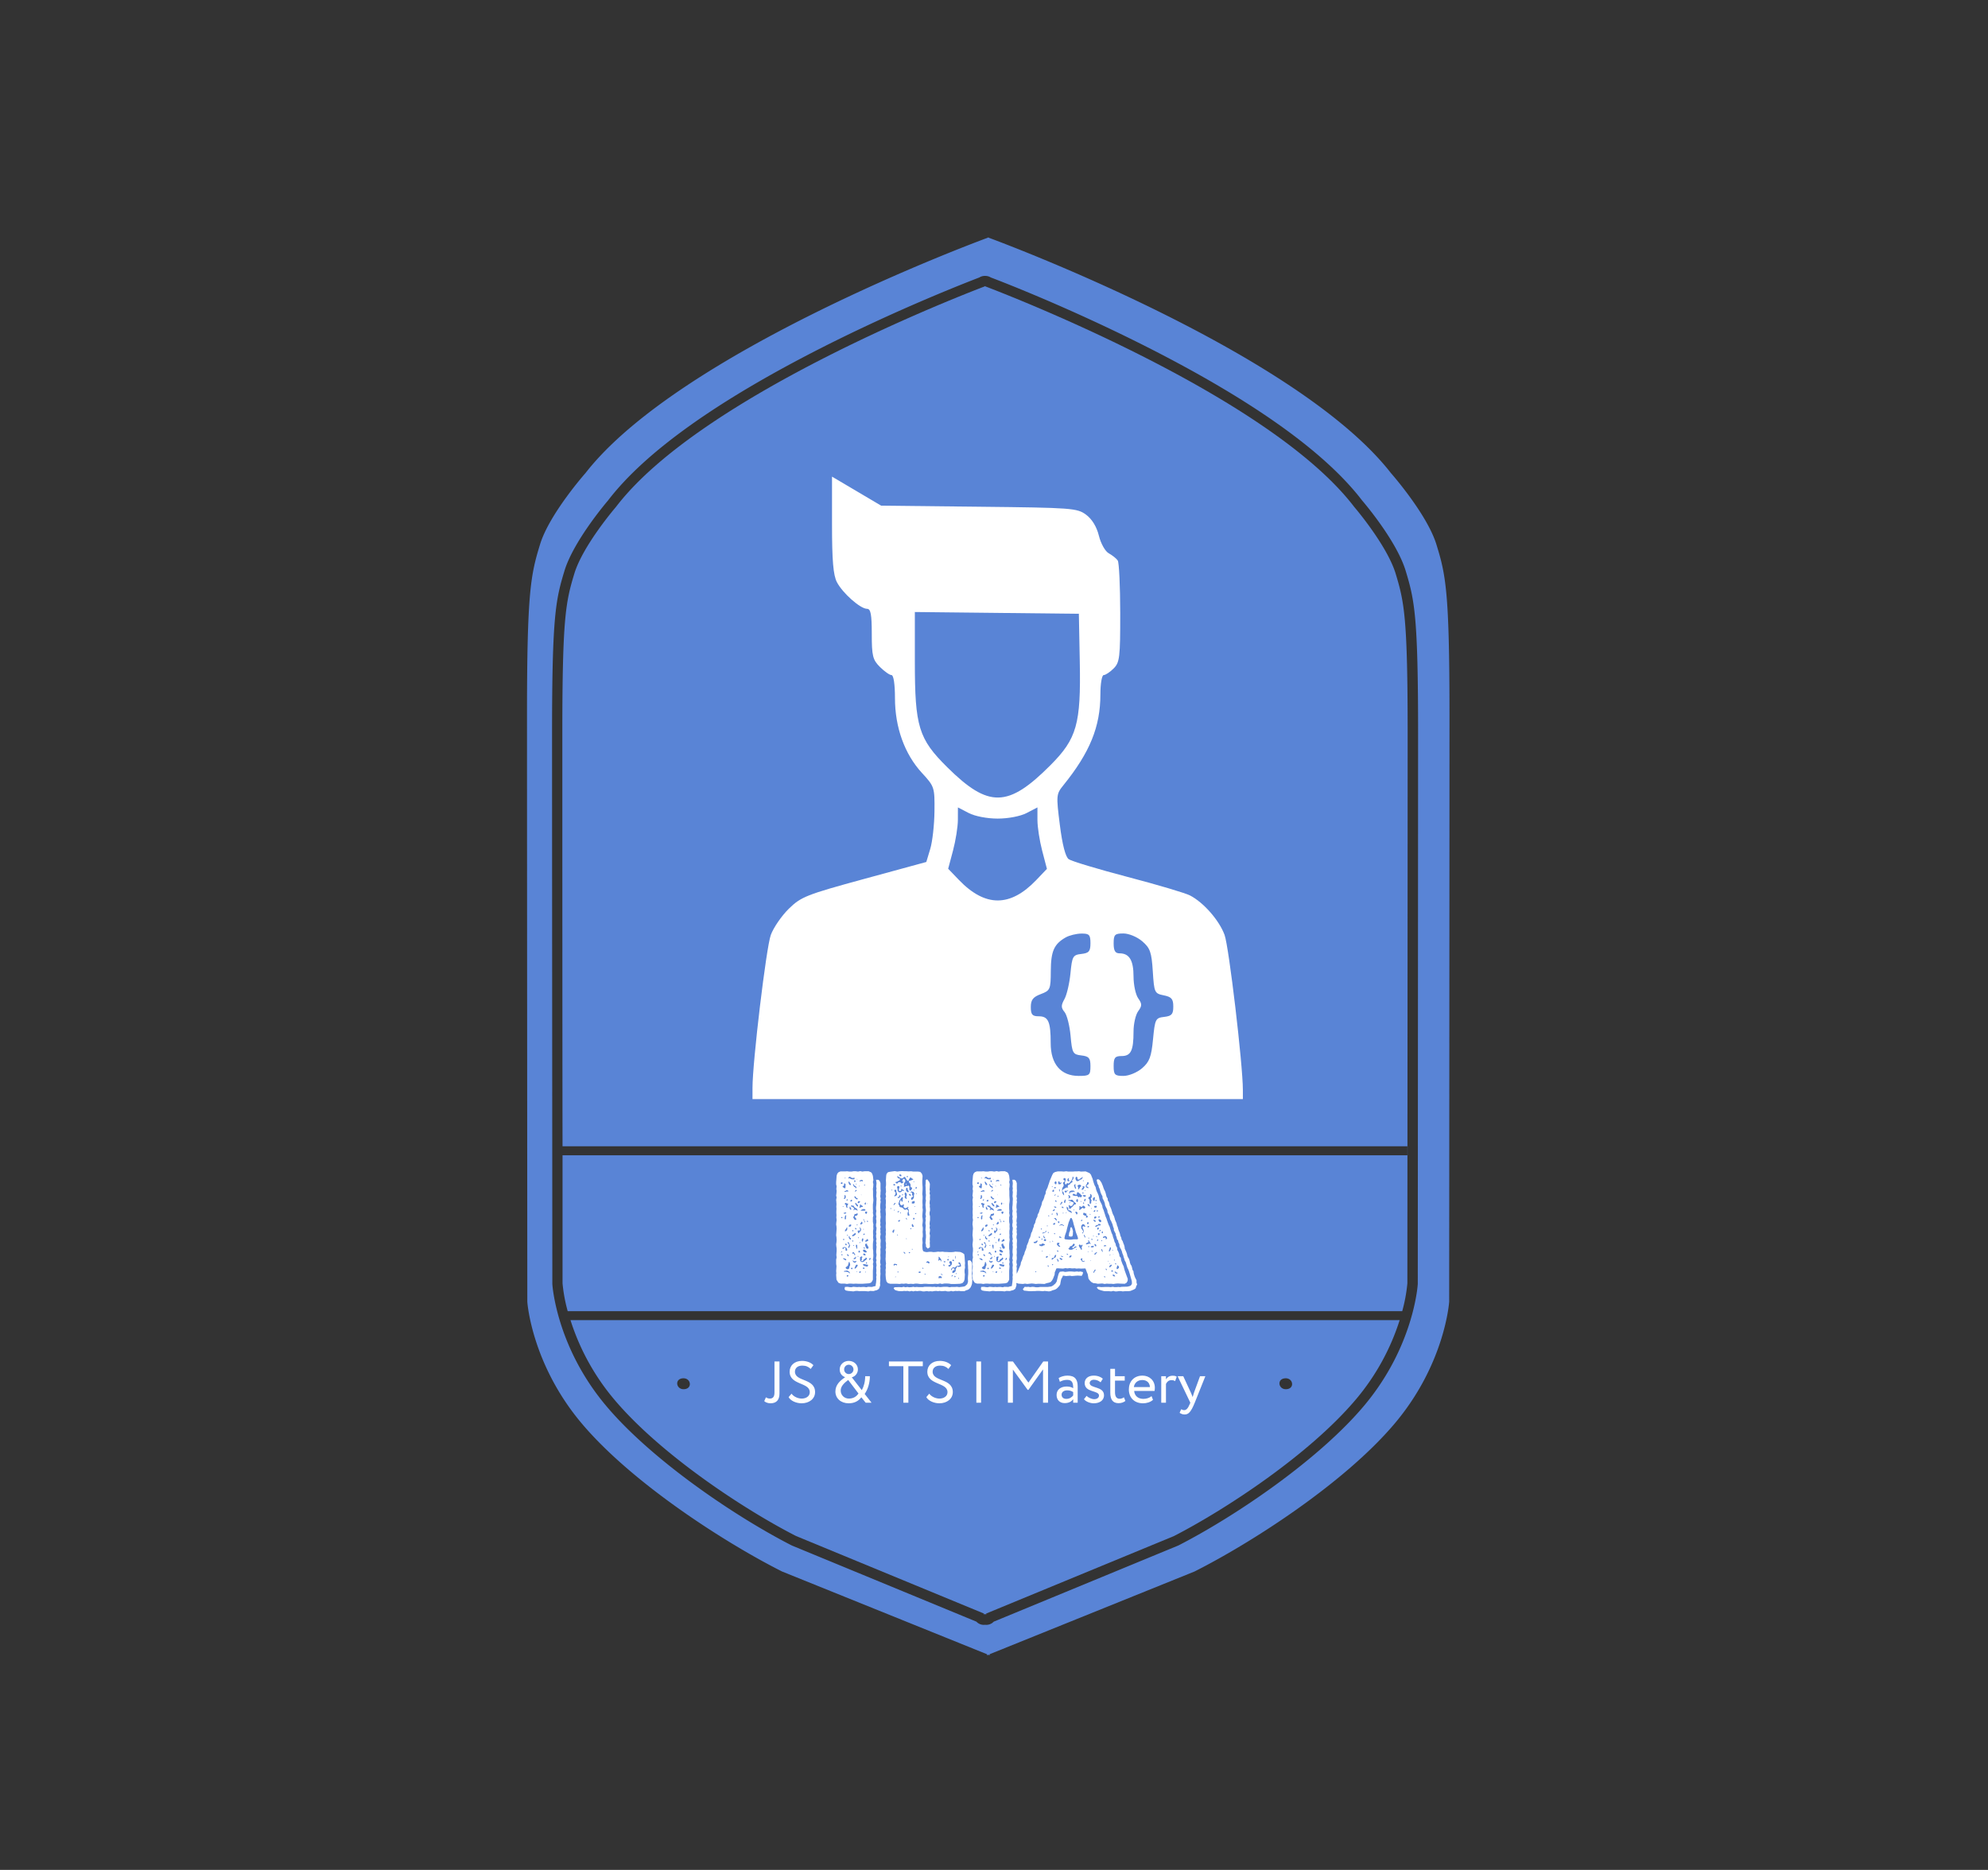 <svg height="100%" width="100%" viewBox="0 0 540 508" xmlns="http://www.w3.org/2000/svg"><rect x="0" y="0" width="540" height="508" fill="#333333" stroke="none"/><g xmlns="http://www.w3.org/2000/svg" fill="#5984d6" id="shape-svg"><title>graphic 2</title><g id="Слой_2" data-name="Слой 2"><g id="Слой_1-2" data-name="Слой 1"><path transform="translate(143.15, 64.5) scale(0.7,0.7)" d="M321,104.6C287.51,60.72,183.06,21,177.85,19v-.08l-.11,0-.11,0V19C172.41,21,68,60.72,34.52,104.6c0,0-12.8,14.84-16.16,25.91s-4.65,17.23-4.65,61.88c0,28.56,0,108,.08,161.48v-1.14h327.9v3.5H13.79c0,28.91,0,49.7,0,49.7a61.44,61.44,0,0,0,2,10.8H339.62a61,61,0,0,0,2-10.8s.11-168.89.11-213.54-1.29-50.8-4.65-61.88S321,104.6,321,104.6Z"></path><path transform="translate(143.15, 64.5) scale(0.7,0.7)" d="M352.87,119.11c-3.67-11.83-17.64-27.66-17.64-27.66C298.74,44.61,184.78,2.19,179.09.09V0L179,0l-.12,0V.09C173.16,2.19,59.2,44.61,22.7,91.45c0,0-14,15.83-17.63,27.66S0,137.5,0,185.15.12,413.07.12,413.07s1.56,24.24,21.4,47.57S77.57,507,99,517.78l79.51,32.1v.4l.5-.2.49.2v-.4L259,517.78c21.39-10.76,57.59-33.8,77.44-57.14s21.4-47.57,21.4-47.57.12-180.26.12-227.92S356.53,130.94,352.87,119.11Zm-7.21,286.82c0,.08,0,.16,0,.25-.06,1-1.73,24.27-20.53,46.88-17.37,20.88-49.61,42.9-72.22,54.53l-.31.14-71.5,29.51a4.58,4.58,0,0,1-.67.57,4.07,4.07,0,0,1-2.23.67,5.07,5.07,0,0,0-.9,0,3.93,3.93,0,0,1-2.9-1.24l-71.51-29.51-.3-.14C80,496,47.73,473.94,30.36,453.06c-18.81-22.61-20.47-45.9-20.53-46.88a2.18,2.18,0,0,1,0-.25c0-1.69-.11-169.4-.11-213.54,0-45.35,1.39-51.74,4.82-63s15.65-25.84,16.88-27.27c14.33-18.75,42.4-38.79,83.44-59.57,29.3-14.83,55.34-24.95,60.65-27a4,4,0,0,1,2.13-.61h.22a4,4,0,0,1,2.12.61c5.32,2,31.35,12.15,60.65,27,41,20.78,69.12,40.82,83.45,59.57,1.22,1.42,13.42,15.87,16.88,27.27s4.82,17.69,4.82,63C345.77,236.53,345.66,404.24,345.66,405.93Z"></path><path transform="translate(143.15, 64.5) scale(0.7,0.7)" d="M33.43,450.5C51.62,472.37,84.8,494,104.41,504l72.88,30.08v.37l.45-.18.45.18v-.37L251.07,504c19.6-10.08,52.78-31.66,71-53.53a89.55,89.55,0,0,0,16.56-30.27H16.87A89.9,89.9,0,0,0,33.43,450.5Zm261-7.72c3,0,3.55,4.24,0,4.24C291.45,447,290.89,442.78,294.46,442.78Zm-233.7,0c3,0,3.55,4.24,0,4.24C57.75,447,57.19,442.78,60.76,442.78Z"></path></g></g></g><g xmlns="http://www.w3.org/2000/svg" fill="#ffffff" id="icon-svg">
	<path transform="translate(181, 124) scale(0.9,0.9)" d="M 50 20.599 C 50 31.374, 50.376 35.827, 51.464 37.931 C 53.185 41.258, 58.540 46, 60.577 46 C 61.682 46, 62 47.686, 62 53.545 C 62 60.223, 62.282 61.373, 64.455 63.545 C 65.805 64.895, 67.380 66, 67.955 66 C 68.582 66, 69 68.786, 69 72.962 C 69 81.781, 71.915 89.867, 77.135 95.531 C 80.917 99.634, 80.998 99.882, 80.923 107.112 C 80.881 111.175, 80.309 116.282, 79.652 118.460 L 78.459 122.419 59.699 127.537 C 42.269 132.291, 40.658 132.928, 36.978 136.522 C 34.799 138.649, 32.346 142.215, 31.526 144.445 C 30.147 148.195, 26 182.828, 26 190.594 L 26 194 100 194 L 174 194 174 191.220 C 174 183.629, 169.791 147.985, 168.474 144.423 C 166.838 139.998, 162.144 134.643, 158.042 132.522 C 156.623 131.788, 148.142 129.271, 139.196 126.928 C 130.249 124.585, 122.254 122.175, 121.428 121.571 C 120.461 120.864, 119.513 117.191, 118.763 111.245 C 117.636 102.316, 117.670 101.926, 119.827 99.258 C 127.833 89.350, 131 81.574, 131 71.818 C 131 68.606, 131.448 66, 132 66 C 132.550 66, 133.900 65.100, 135 64 C 136.821 62.179, 136.999 60.678, 136.985 47.250 C 136.976 39.137, 136.639 32.012, 136.235 31.415 C 135.831 30.818, 134.622 29.849, 133.548 29.262 C 132.453 28.663, 131.137 26.328, 130.548 23.941 C 129.879 21.224, 128.481 18.931, 126.679 17.594 C 123.990 15.599, 122.468 15.485, 94.342 15.182 L 64.826 14.863 57.413 10.480 L 50 6.098 50 20.599 M 75 61.868 C 75 81.591, 76.121 85.247, 84.804 93.845 C 97.264 106.185, 103.141 106.056, 115.967 93.163 C 123.898 85.191, 125.142 80.786, 124.779 61.955 L 124.500 47.500 99.750 47.233 L 75 46.965 75 61.868 M 87.988 109.724 C 87.982 111.801, 87.320 115.967, 86.517 118.982 L 85.058 124.465 88.279 127.818 C 96.236 136.101, 103.793 136.106, 111.681 127.835 L 114.862 124.500 113.431 119.032 C 112.644 116.025, 112 111.851, 112 109.756 L 112 105.949 108.750 107.636 C 106.854 108.620, 103.209 109.323, 100 109.323 C 96.791 109.323, 93.146 108.620, 91.250 107.636 L 88 105.949 87.988 109.724 M 120.500 145.208 C 117.007 147.211, 116.064 149.348, 116.032 155.337 C 116.002 160.892, 115.855 161.228, 113 162.306 C 110.657 163.190, 110 164.048, 110 166.219 C 110 168.486, 110.443 169, 112.393 169 C 115.284 169, 116 170.613, 116 177.127 C 116 183.426, 119.060 187, 124.455 187 C 127.709 187, 128 186.760, 128 184.066 C 128 181.610, 127.553 181.081, 125.250 180.816 C 122.686 180.521, 122.466 180.121, 122 174.904 C 121.725 171.826, 120.906 168.592, 120.181 167.718 C 119.100 166.415, 119.094 165.709, 120.150 163.814 C 120.858 162.541, 121.677 159.025, 121.969 156 C 122.462 150.897, 122.698 150.477, 125.250 150.184 C 127.553 149.919, 128 149.390, 128 146.934 C 128 144.393, 127.632 144.004, 125.250 144.030 C 123.737 144.047, 121.600 144.577, 120.500 145.208 M 135 147 C 135 149.222, 135.467 150, 136.800 150 C 139.729 150, 141 152.111, 141 156.977 C 141 159.495, 141.630 162.454, 142.400 163.554 C 143.600 165.267, 143.600 165.826, 142.400 167.468 C 141.630 168.521, 141 171.284, 141 173.609 C 141 179.372, 140.206 181, 137.393 181 C 135.401 181, 135 181.502, 135 184 C 135 186.654, 135.340 187, 137.944 187 C 139.580 187, 142.084 185.971, 143.579 184.685 C 145.807 182.770, 146.376 181.262, 146.885 175.935 C 147.468 169.835, 147.643 169.484, 150.250 169.184 C 152.522 168.922, 153 168.379, 153 166.059 C 153 163.764, 152.473 163.145, 150.120 162.674 C 147.347 162.119, 147.223 161.849, 146.814 155.414 C 146.446 149.638, 146.015 148.409, 143.638 146.365 C 142.093 145.036, 139.598 144, 137.944 144 C 135.340 144, 135 144.346, 135 147" stroke="none" fill-rule="evenodd"></path>
</g><path xmlns="http://www.w3.org/2000/svg" id="SvgjsPath48844672" d="M4.30-11.20L2.94-11.20L2.94-2.77C2.94-1.81 2.66-1.12 1.68-1.12C1.28-1.12 0.88-1.28 0.62-1.47L0.16-0.43C0.45-0.14 1.10 0.16 1.86 0.16C3.58 0.16 4.30-0.86 4.30-2.54ZM12.53-2.86C12.53-1.73 11.50-1.12 10.34-1.12C9.39-1.12 8.22-1.58 7.57-2.45L6.78-1.52C7.34-0.46 8.94 0.16 10.32 0.16C12.35 0.16 13.97-1.04 13.97-2.88C13.97-6.70 8.50-5.66 8.50-8.43C8.50-9.42 9.26-10.08 10.51-10.08C11.49-10.08 12.19-9.76 12.78-9.17L13.52-10.19C12.88-10.90 11.73-11.36 10.43-11.36C8.30-11.36 7.06-10.05 7.06-8.43C7.06-4.72 12.53-5.60 12.53-2.86ZM27.71 0L29.31 0L27.44-2.38C28.34-3.66 28.85-5.42 28.85-7.20L27.58-7.20C27.58-5.68 27.20-4.37 26.66-3.41L23.94-6.91C24.85-7.09 25.60-8 25.60-9.04C25.60-10.43 24.43-11.36 23.12-11.36C21.82-11.36 20.66-10.43 20.66-9.04C20.66-7.97 21.28-7.22 22.14-6.93C20.82-6.03 19.49-4.91 19.49-3.04C19.49-1.18 20.98 0.16 23.10 0.16C24.77 0.16 25.84-0.56 26.54-1.47ZM23.14-1.12C21.95-1.12 20.93-2.02 20.93-3.30C20.93-4.43 21.79-5.30 22.96-6.18L25.76-2.50C25.20-1.66 24.34-1.12 23.14-1.12ZM21.86-9.04C21.86-9.76 22.42-10.32 23.12-10.32C23.82-10.32 24.40-9.74 24.40-9.04C24.40-8.35 23.84-7.78 23.12-7.78C22.42-7.78 21.86-8.35 21.86-9.04ZM34.03-9.92L37.95-9.92L37.95 0L39.31 0L39.31-9.92L43.23-9.92L43.23-11.20L34.03-11.20ZM49.94-2.86C49.94-1.73 48.91-1.12 47.74-1.12C46.80-1.12 45.63-1.58 44.98-2.45L44.19-1.52C44.75-0.46 46.35 0.16 47.73 0.16C49.76 0.16 51.38-1.04 51.38-2.88C51.38-6.70 45.90-5.66 45.90-8.43C45.90-9.42 46.67-10.08 47.92-10.08C48.90-10.08 49.60-9.76 50.19-9.17L50.93-10.19C50.29-10.90 49.14-11.36 47.84-11.36C45.71-11.36 44.46-10.05 44.46-8.43C44.46-4.72 49.94-5.60 49.94-2.86ZM57.78 0L59.06 0L59.06-11.20L57.78-11.20ZM66.34 0L67.70 0L67.70-9.01L71.71-3.49L71.92-3.49L75.89-9.06L75.89 0L77.25 0L77.25-11.20L75.95-11.20L71.92-5.46L67.71-11.20L66.34-11.20ZM80.46-5.68C81.04-5.98 81.57-6.21 82.45-6.21C83.87-6.21 84.08-5.28 84.08-3.94C83.60-4.29 82.85-4.40 82.29-4.40C80.74-4.40 79.57-3.58 79.57-2.11C79.57-0.72 80.46 0.11 81.78 0.11C82.96 0.11 83.65-0.38 84.08-0.93L84.08 0L85.30 0L85.30-4.42C85.30-6.29 84.58-7.36 82.53-7.36C81.63-7.36 80.77-7.10 80.13-6.70ZM82.22-1.04C81.39-1.04 80.93-1.49 80.93-2.18C80.93-3.01 81.70-3.36 82.46-3.36C83.09-3.36 83.63-3.20 84.08-2.88L84.08-1.97C83.71-1.54 83.17-1.04 82.22-1.04ZM91.09-1.95C91.09-1.30 90.48-0.96 89.81-0.96C89.09-0.96 88.14-1.39 87.73-1.87L87.01-0.96C87.34-0.45 88.50 0.16 89.66 0.16C91.10 0.16 92.45-0.50 92.45-2.02C92.45-4.54 88.56-3.82 88.56-5.34C88.56-5.82 88.99-6.24 89.71-6.24C90.46-6.24 91.09-5.92 91.52-5.54L92.13-6.51C91.70-6.93 90.83-7.36 89.65-7.36C88.22-7.36 87.20-6.59 87.20-5.33C87.20-2.69 91.09-3.41 91.09-1.95ZM94.16-2.74C94.16-0.90 94.80 0.13 96.42 0.13C97.22 0.13 97.87-0.16 98.26-0.48L97.86-1.47C97.60-1.28 97.22-1.07 96.72-1.07C95.81-1.07 95.44-1.73 95.44-2.86L95.44-6L98.08-6L98.08-7.20L95.44-7.20L95.44-9.20L94.16-9.20ZM105.36-1.79C104.90-1.36 104.08-1.04 103.15-1.04C101.74-1.04 100.75-1.84 100.64-3.20L106.18-3.20C106.22-3.42 106.26-3.71 106.26-4.06C106.26-6.05 104.77-7.36 102.91-7.36C100.54-7.36 99.20-5.70 99.20-3.60C99.20-1.33 100.72 0.16 103.06 0.16C104.02 0.16 105.06-0.14 105.76-0.78ZM102.85-6.16C104.10-6.16 104.86-5.42 104.93-4.24L100.56-4.24C100.70-5.34 101.54-6.16 102.85-6.16ZM108.00 0L109.28 0L109.28-5.10C109.55-5.63 109.95-6.13 110.78-6.13C111.22-6.13 111.41-6.06 111.76-5.86L112.21-7.06C111.97-7.23 111.68-7.33 111.09-7.33C110.18-7.33 109.65-6.90 109.28-6.35L109.28-7.20L108.00-7.20ZM119.98-7.20L118.53-7.20L116.86-2.64C116.74-2.26 116.62-1.89 116.53-1.54C116.38-1.90 116.26-2.26 116.10-2.62L113.98-7.20L112.45-7.20L115.90 0L115.74 0.38C115.26 1.54 114.82 2.02 114.21 2.02C113.92 2.02 113.65 1.89 113.41 1.78L112.99 2.75C113.38 3.01 113.81 3.20 114.35 3.20C115.38 3.20 116.05 2.58 117.10 0Z" fill="#ffffff" fontsize="16" transform="matrix(1,0,0,1,207.43,381.08)"></path><path xmlns="http://www.w3.org/2000/svg" id="SvgjsPath48844693" d="M4.56 0.09L5.16 0L5.76 0L6.32 0.04L6.97 0L7.65 0.04L8.77 0.04L10.58-0.09L11.09-0.26L11.40-0.65L11.61-1.08L11.61-3.44L11.65-4.13L11.70-4.73L11.61-5.33L11.74-5.89L11.61-6.54L11.70-7.05L11.74-7.65L11.70-8.30L11.70-8.90L11.61-9.50L11.61-10.71L11.65-11.27L11.74-11.91L11.65-12.60L11.70-13.16L11.65-13.67L11.65-14.32L11.74-14.88L11.70-15.61L11.74-16.08L11.61-16.77L11.61-18.02L11.74-18.49L11.61-19.22L11.65-19.69L11.61-20.38L11.61-21.54L11.70-22.19L11.74-22.70L11.70-23.31L11.65-23.95L11.65-25.11L11.61-25.76L11.70-26.36L11.74-27.00L11.61-27.61L11.74-28.12L11.61-29.28L11.40-29.89L11.14-30.23L10.45-30.53L9.33-30.53L8.73-30.44L8.21-30.57L7.57-30.44L6.97-30.53L6.32-30.53L5.81-30.44L5.25-30.44L4.60-30.53L4.08-30.49L2.80-30.49L2.28-30.27L1.94-29.89L1.76-29.33L1.68-28.21L1.63-27.61L1.63-26.96L1.76-26.45L1.68-25.71L1.76-25.20L1.72-24.64L1.63-23.91L1.76-23.44L1.63-22.75L1.68-22.23L1.72-21.54L1.68-20.90L1.72-20.30L1.68-19.69L1.68-19.22L1.72-18.58L1.68-17.97L1.76-17.29L1.68-16.68L1.63-16.08L1.72-15.57L1.76-14.96L1.72-14.41L1.68-13.80L1.63-13.16L1.72-12.56L1.76-11.87L1.72-11.31L1.63-10.66L1.68-10.11L1.76-9.59L1.76-8.86L1.72-8.39L1.68-7.78L1.76-7.10L1.63-6.54L1.63-5.33L1.72-4.73L1.68-4.13L1.63-3.44L1.68-2.84L1.63-2.37L1.72-1.08L1.98-0.65L2.28-0.22L2.88 0L4.00 0ZM5.98-28.34L5.63-28.42L5.20-28.68L5.07-28.55L4.86-28.68L4.99-28.77L5.20-29.03L5.42-29.03L5.63-28.90L5.76-28.77L6.11-28.68L6.54-28.77L6.67-28.68L6.54-28.34ZM4.04-28.55L3.96-28.77L4.17-28.77L4.17-28.68ZM7.22-28.34L7.14-28.42L7.35-28.42L7.48-28.34ZM4.86 1.98L6.32 2.11L6.97 1.98L7.44 1.98L7.96 2.06L8.43 2.02L9.37 2.02L10.41 2.11L10.84 1.98L11.78 2.02L12.34 1.85L12.73 1.76L13.24 1.42L13.42 0.99L13.59 0.43L13.55-0.04L13.63-1.03L13.59-1.55L13.63-2.19L13.67-2.71L13.63-3.14L13.63-3.74L13.67-4.13L13.59-4.77L13.72-5.12L13.59-5.72L13.59-6.15L13.67-6.67L13.67-7.18L13.63-7.70L13.67-8.26L13.67-8.86L13.63-9.33L13.72-9.89L13.67-10.36L13.67-10.92L13.72-11.44L13.72-11.87L13.59-12.47L13.63-12.99L13.72-13.42L13.63-13.98L13.67-14.49L13.59-14.88L13.72-15.44L13.59-15.95L13.67-16.51L13.59-16.94L13.63-17.46L13.72-18.10L13.67-18.53L13.67-19.05L13.59-19.57L13.67-20.04L13.59-20.68L13.59-21.07L13.63-21.63L13.72-22.23L13.63-22.70L13.72-23.09L13.59-23.74L13.67-24.25L13.67-24.73L13.72-25.28L13.67-25.76L13.67-27.31L13.42-27.95L13.07-28.21L12.47-28.21L12.60-27.31L12.56-26.79L12.51-26.36L12.60-25.84L12.51-25.37L12.60-24.85L12.51-23.74L12.60-23.22L12.60-22.79L12.56-22.23L12.56-21.72L12.51-21.16L12.47-20.81L12.47-20.17L12.56-19.78L12.47-19.14L12.47-18.71L12.56-18.23L12.47-17.59L12.56-17.20L12.56-16.55L12.47-16.21L12.47-15.57L12.60-15.18L12.56-14.58L12.47-14.02L12.56-13.55L12.47-13.07L12.51-12.47L12.60-12.13L12.47-11.61L12.60-10.97L12.51-10.54L12.60-10.02L12.51-8.90L12.51-8.47L12.60-7.91L12.56-7.48L12.47-6.88L12.60-6.36L12.47-5.89L12.56-5.38L12.60-4.95L12.51-4.39L12.56-3.83L12.56-3.31L12.51-2.92L12.60-2.32L12.51-1.81L12.56-1.38L12.47-0.26L12.38 0.22L12.34 0.65L11.78 0.77L11.35 0.90L10.32 0.86L9.85 0.99L9.25 0.90L8.86 0.90L8.26 0.95L7.87 0.90L7.35 0.95L6.32 0.86L5.72 0.99L5.29 0.95L4.73 0.86L4.00 0.90L3.91 1.51L4.21 1.85ZM8.13-27.65L8.04-27.78L8.04-27.99L8.13-28.08L8.60-28.21L8.82-28.08L8.94-27.99L8.82-27.78L8.60-27.86L8.26-27.86ZM6.67-27.52L6.54-27.78L6.54-28.08L6.88-27.99L6.88-27.78ZM5.55-26.75L5.29-26.83L5.20-26.96L5.07-27.18L4.99-27.43L4.99-27.65L5.07-27.78L5.29-27.52L5.42-27.31L5.55-27.18L5.63-26.96ZM2.92-27.09L2.92-27.43L3.14-27.52L3.27-27.52L3.40-27.31L3.27-27.09ZM4.04-25.84L3.70-26.06L3.48-26.19L3.40-26.27L3.40-26.53L3.61-26.53L3.83-26.83L3.70-27.18L4.04-27.18L4.17-27.09L4.17-26.19ZM7.01-26.96L7.01-27.18L7.22-27.09L7.14-26.96ZM7.01-25.93L6.79-26.19L6.54-26.27L6.45-26.40L6.32-26.62L6.24-26.83L6.24-27.09L6.32-27.09L6.45-26.83L6.54-26.75L6.67-26.53L6.88-26.53L7.14-26.19L7.14-25.93ZM9.50-26.62L9.16-26.75L9.37-26.96ZM7.91-26.40L7.83-26.53L7.91-26.62L8.04-26.40ZM6.67-25.03L6.79-25.24L7.14-25.50L7.22-25.24L6.88-25.03ZM3.96-24.94L3.83-25.03L4.04-25.16L4.30-25.24L4.39-25.37L4.73-25.37L4.86-25.24L4.99-25.16L4.86-25.03L4.39-25.03L4.17-24.94ZM8.47-23.99L8.39-24.12L8.47-24.25ZM3.96-23.01L3.70-23.09L3.83-23.35L3.96-23.56L3.83-23.78L4.04-24.12L4.17-23.99L4.17-23.78L4.30-23.56L4.04-23.09ZM7.22-22.88L7.01-23.01L6.67-23.35L6.54-23.69L6.88-23.69L7.01-23.44L7.22-23.22L7.35-23.22L7.57-23.01ZM4.64-22.53L4.39-22.66L4.73-23.01L4.73-22.66ZM5.63-22.32L5.42-22.40L5.55-22.53L5.63-22.75L5.98-22.75L5.89-22.32ZM7.70-21.84L7.48-21.97L7.57-22.32L7.83-22.40L8.04-22.40L8.13-22.32L8.04-22.10L7.91-21.97ZM9.50-21.41L9.37-21.63L9.37-21.84L9.63-22.10L9.72-21.76L9.63-21.50ZM4.64-20.60L4.39-20.73L4.30-21.07L4.30-21.41L4.04-21.50L3.96-21.76L4.30-21.97L4.39-21.84L4.64-21.76L4.86-21.76L4.86-21.50L4.64-21.16L4.64-20.94L4.73-20.73ZM7.57-20.94L7.22-21.07L7.14-21.16L7.01-21.41L6.88-21.50L6.79-21.76L6.88-21.97L7.14-21.76L7.22-21.63L7.48-21.41L7.57-21.16ZM10.06-21.63L9.98-21.76L10.19-21.76ZM8.13-20.60L7.91-20.73L8.04-20.94L8.13-21.29L8.04-21.41L8.26-21.50L8.47-21.29L8.73-21.16L8.82-21.07L8.94-20.86L8.73-20.86L8.26-20.73ZM7.35-19.82L7.14-20.04L6.88-20.04L6.67-20.17L6.45-19.91L6.32-20.04L6.54-20.38L6.24-20.73L5.98-20.86L5.76-20.94L5.63-21.16L5.89-21.29L6.11-21.16L6.45-21.16L6.45-20.94L6.79-20.60L7.01-20.51L7.22-20.38L7.35-20.17L7.48-19.91ZM3.40-20.86L3.40-20.94L3.61-21.07L3.61-20.86ZM5.63-20.04L5.42-20.17L5.29-20.38L5.29-20.86L5.42-20.94L5.76-20.25ZM8.26-19.82L8.47-20.04L8.73-20.17L8.94-20.25L9.29-20.25L9.50-20.17L9.63-19.91L9.29-19.82ZM9.85-18.92L9.63-19.01L9.50-19.26L9.50-19.48L9.72-19.57L9.98-19.57L10.06-19.35ZM3.70-19.01L3.70-19.26L3.96-19.26L4.17-19.35L4.39-19.35L4.30-19.14L4.17-19.01ZM6.67-17.33L6.54-17.54L6.45-17.67L6.32-17.89L6.24-18.02L6.45-18.32L6.54-18.58L6.67-18.92L7.14-18.92L7.22-19.14L7.48-19.01L7.48-18.79L7.35-18.58L7.14-18.45L6.88-18.45L6.67-18.23L6.88-17.89L7.14-17.54L7.01-17.33ZM4.17-17.42L3.96-17.54L3.96-18.02L4.04-18.23L4.04-18.45L4.30-18.58L4.39-18.45L4.30-18.23L4.30-17.67ZM3.14-17.76L2.92-18.02L3.14-18.10L3.40-18.02ZM9.37-16.64L9.29-16.73L9.29-16.99L9.07-17.33L8.94-17.42L9.16-17.54L9.16-17.42L9.50-16.73ZM10.19-16.73L9.98-16.86L9.98-17.07L10.32-16.99ZM8.26-16.08L8.13-16.17L8.47-16.73L8.60-16.86L8.82-16.43L8.60-16.17ZM5.07-15.48L5.07-15.74L5.20-15.95L5.55-16.08L5.76-15.95L5.63-15.61L5.42-15.48ZM7.35-15.82L7.14-15.95L7.35-16.08L7.48-15.95ZM4.04-14.15L4.04-14.49L4.17-14.71L4.30-14.84L4.39-15.05L4.52-15.27L4.64-15.27L4.64-14.71L4.52-14.49L4.39-14.36ZM7.70-13.67L7.57-13.89L7.48-14.15L7.48-14.23L7.57-14.49L7.83-14.36L8.13-14.49L8.13-14.92L7.91-15.27L8.04-15.27L8.39-14.92L8.39-14.58L8.26-14.23L7.91-14.02L7.91-13.80ZM7.14-14.71L6.79-14.84L6.79-15.05L6.88-15.18L7.14-14.92ZM8.94-14.71L9.07-14.92L9.16-14.71ZM6.11-14.23L5.98-14.36L6.11-14.58L6.24-14.49L6.32-14.23ZM5.98-12.90L5.98-13.12L6.24-13.33L6.45-13.46L6.79-13.80L7.01-13.46L6.67-13.12L6.45-12.99L6.24-12.90ZM8.94-13.24L9.16-13.59L9.37-13.59L9.37-13.33L9.16-13.24ZM4.64-12.99L4.64-13.33L4.73-13.33L4.86-12.99ZM5.42-12.00L5.20-12.21L5.07-12.43L5.07-12.90L5.29-12.90L5.29-12.64L5.42-12.43L5.63-12.34L5.63-12.00ZM7.57-12.34L7.57-12.64L7.83-12.43ZM8.73-11.40L8.60-11.65L8.60-12.00L8.82-12.34L9.07-12.08L8.94-11.87L8.94-11.65L8.82-11.40ZM3.48-11.87L3.61-12.21L3.83-12.08L3.83-11.87ZM9.63-11.40L9.50-11.52L9.63-11.74L9.85-11.87L9.98-12.08L10.19-12.08L10.32-11.87L10.32-11.65L10.19-11.52L9.98-11.52L9.85-11.40ZM6.24-11.40L5.98-11.52L5.98-11.74L6.32-11.65ZM5.07-9.72L4.86-9.80L4.99-10.06L5.07-10.28L5.20-10.49L4.99-10.84L4.73-11.05L4.86-11.31L5.07-11.18L5.20-10.84L5.29-10.62L5.42-10.41L5.29-10.06L5.20-9.80ZM7.91-11.05L8.04-11.31L8.13-11.31L8.13-11.05ZM4.39-10.41L4.17-10.49L4.04-10.84L4.39-10.84L4.52-10.62ZM9.98-9.50L9.85-9.59L9.72-9.80L9.63-10.06L9.50-10.41L9.50-10.62L9.63-10.84L10.06-10.84L9.98-10.62L10.41-9.93L10.41-9.72L10.32-9.50ZM7.22-9.50L7.14-9.59L7.14-9.80L7.01-10.06L7.01-10.49L7.14-10.62L7.35-10.41L7.35-9.50ZM6.24-10.28L6.32-10.49L6.54-10.41L6.45-10.28ZM4.52-8.90L4.17-9.03L4.17-9.50L4.30-9.59L3.83-9.80L3.70-9.59L3.61-9.37L3.27-9.59L3.40-9.72L3.70-9.93L3.96-9.93L4.30-9.80L4.52-9.59L4.64-9.16ZM9.37-9.50L9.16-9.59L9.07-9.72L9.16-9.93L9.50-9.59ZM9.50-8.47L9.29-8.56L9.07-8.69L8.94-8.90L8.94-9.16L9.16-9.25L9.50-9.16L9.85-8.82L9.98-8.56L9.72-8.47ZM7.70-8.47L7.70-8.82L7.91-9.03L8.13-8.69L8.04-8.47ZM2.92-8.34L3.05-8.69L3.14-8.82L3.27-8.82L3.14-8.56ZM6.54-7.78L6.54-8.00L6.32-8.21L6.11-8.13L5.98-8.21L6.11-8.47L6.24-8.56L6.45-8.47L6.67-8.13L6.79-8.00L6.79-7.78ZM9.50-7.65L9.07-7.78L8.94-7.91L9.07-8.21L9.29-8.13L9.50-8.13L9.63-7.78ZM3.27-7.65L3.05-7.78L3.05-8.00L3.40-7.91ZM4.99-7.44L4.73-7.57L4.64-7.78L4.52-7.91L4.73-8.00L4.86-7.91L5.07-7.65ZM7.48-7.31L7.48-7.44L7.57-7.57L7.70-7.31ZM8.60-5.85L8.26-6.06L8.13-6.32L8.13-7.22L8.39-7.31L8.60-7.44L8.82-7.10L8.60-7.10L8.60-6.41L8.39-6.32L8.60-6.06L8.94-6.19L9.07-6.54L9.29-6.67L9.63-6.88L9.63-7.10L9.98-6.97L9.98-6.75L9.72-6.41L9.50-6.32L9.16-5.98L8.73-5.85ZM6.45-6.67L6.32-6.75L6.54-6.97L6.79-7.10L6.88-7.31L7.01-7.31L7.01-6.97L6.88-6.75L6.67-6.67ZM10.66-6.41L10.54-6.54L10.66-6.75L10.75-6.97L10.97-6.97L10.97-6.75L10.88-6.54ZM4.30-6.32L4.04-6.41L3.83-6.54L3.70-6.67L3.48-6.75L3.48-6.88L3.83-6.88L4.17-6.75L4.39-6.54ZM6.54-5.72L6.32-5.85L6.24-5.98L6.11-6.19L6.24-6.32L6.32-6.19L6.54-6.06L6.79-6.06L7.14-6.19L7.14-6.06L6.88-5.72ZM4.64-3.91L4.39-4.04L4.17-4.39L4.64-4.73L4.86-4.95L4.86-5.16L4.99-5.38L4.99-5.63L5.07-5.85L5.29-5.85L5.29-5.63L5.42-5.38L5.42-4.95L5.29-4.73L5.20-4.47L5.20-4.26L5.07-4.04L4.86-3.91ZM9.85-5.38L9.72-5.63L9.85-5.85L10.06-5.63ZM9.98-4.60L9.72-4.73L9.50-4.73L9.29-4.82L9.07-4.95L8.94-5.07L8.94-5.29L9.37-5.29L9.85-5.16L10.19-5.16L10.32-4.95L10.19-4.73ZM6.67-4.04L6.67-4.39L6.79-4.60L7.01-5.07L7.22-5.16L7.48-5.07L7.48-4.82L7.35-4.73L7.22-4.47L6.88-4.13ZM5.89-3.91L5.63-4.04L5.76-4.26L5.89-4.39L6.11-4.04ZM8.94-4.04L8.82-4.26L9.16-4.39L9.29-4.26L9.37-4.04ZM5.29-2.80L5.20-2.88L4.86-3.14L4.64-3.14L4.39-3.23L3.83-3.23L3.70-3.35L3.96-3.48L4.17-3.48L4.64-3.57L4.73-3.48L4.99-3.35L5.20-3.23L5.29-3.01L5.42-2.88ZM7.14-3.14L7.22-3.35L7.35-3.14ZM7.91-2.88L7.91-3.23L8.13-3.35L8.39-3.23L8.26-3.01ZM9.50-3.01L9.50-3.23L9.63-3.23L9.72-3.14ZM4.73-1.89L4.52-1.98L4.52-2.24L4.64-2.32L4.99-2.24L4.86-1.98ZM18.88 0.09L19.39 0L20.00 0.04L20.60-0.04L21.24 0.09L21.93 0.04L22.58 0.09L23.09 0L23.65 0L24.38 0.09L24.98 0.09L25.46 0.04L26.10 0.04L26.70 0.09L27.95 0.09L28.51 0.04L29.24 0.09L29.89-0.04L30.36 0.09L31.09-0.04L31.61-0.04L32.29 0L32.81 0.09L34.01 0.09L35.26 0.04L35.91-0.13L36.34-0.60L36.51-1.16L36.59-2.49L36.51-3.10L36.51-3.74L36.64-4.39L36.59-4.99L36.64-5.55L36.59-6.11L36.51-7.40L36.42-8.00L35.95-8.34L35.35-8.60L34.01-8.69L33.54-8.60L32.94-8.56L32.34-8.56L31.61-8.60L31.13-8.60L30.53-8.69L29.84-8.64L29.33-8.69L28.68-8.60L28.08-8.56L27.52-8.64L26.92-8.64L26.23-8.56L25.71-8.64L25.28-8.82L25.11-9.29L25.07-9.80L25.03-10.41L25.11-11.09L25.03-12.21L25.16-12.81L25.16-13.42L25.11-14.06L25.16-14.62L25.16-15.22L25.03-15.87L25.11-16.51L25.16-17.11L25.11-17.72L25.03-18.23L25.07-18.96L25.16-20.08L25.07-20.68L25.11-21.33L25.07-21.97L25.07-22.49L25.11-23.09L25.11-23.74L25.03-24.34L25.07-24.90L25.11-25.67L25.11-26.23L25.07-26.75L25.03-27.39L25.03-27.99L25.11-29.28L24.90-29.89L24.47-30.36L23.91-30.44L22.58-30.44L22.02-30.53L21.29-30.49L20.73-30.53L20.12-30.53L19.57-30.57L18.88-30.53L18.27-30.44L17.54-30.57L16.30-30.40L15.70-30.27L15.31-29.80L15.22-29.33L15.14-28.04L15.18-27.39L15.18-26.75L15.09-26.19L15.14-25.59L15.18-24.94L15.05-24.34L15.18-23.69L15.05-23.18L15.14-22.58L15.14-21.97L15.09-21.37L15.14-20.68L15.05-20.17L15.09-19.57L15.14-18.83L15.09-18.28L15.09-17.11L15.14-16.38L15.09-15.82L15.09-15.22L15.14-14.58L15.09-14.06L15.14-13.50L15.05-12.77L15.09-12.17L15.05-11.65L15.18-10.92L15.14-10.32L15.18-9.76L15.05-9.16L15.14-8.60L15.09-7.87L15.09-7.27L15.05-6.75L15.09-6.11L15.18-5.46L15.09-4.90L15.14-4.26L15.05-3.74L15.09-3.10L15.05-2.45L15.14-1.29L15.31-0.56L15.70-0.13L16.34 0.04L18.15 0.04ZM19.14-29.15L18.79-29.37L18.79-29.58L19.01-29.71L19.35-29.50L19.35-29.24ZM21.72-25.28L21.50-25.50L21.50-26.40L21.37-26.66L21.16-26.53L20.68-26.53L20.47-26.40L20.12-26.32L20.04-26.19L20.04-26.40L20.12-26.66L20.04-26.75L20.04-27.09L20.12-27.31L20.25-27.56L20.38-27.65L20.38-28.12L20.12-28.47L19.91-28.47L19.69-28.21L19.57-27.99L19.69-27.65L20.04-27.78L19.78-27.43L19.69-27.31L19.35-27.22L19.22-27.43L19.01-27.56L18.53-27.56L18.32-27.22L17.97-27.22L17.76-27.43L17.84-27.65L18.10-27.65L18.53-27.91L18.79-27.99L18.88-28.12L19.01-28.47L18.88-28.55L18.66-28.55L18.45-28.68L18.19-29.03L18.32-29.24L18.53-29.03L18.79-28.90L18.88-28.81L19.14-28.68L19.44-28.55L19.78-28.68L20.12-29.03L20.38-28.90L20.60-28.55L20.68-28.34L20.81-28.21L21.03-27.91L21.29-27.99L21.37-28.21L21.50-28.47L21.63-28.68L21.84-28.90L22.06-28.68L22.40-28.47L22.62-28.34L22.40-28.21L22.19-28.12L22.06-28.12L21.84-27.99L21.63-27.99L21.37-27.91L21.37-27.65L21.50-27.43L21.63-27.31L21.84-26.96L21.84-26.32L22.06-26.06L22.19-26.19L22.27-25.97L22.19-25.71L22.06-25.50L21.84-25.28ZM20.81-28.90L20.81-29.15L20.94-29.24L21.16-29.15L21.03-28.90ZM26.02-10.02L26.53-9.50L27.09-9.89L27.09-10.49L27.05-11.05L27.09-11.52L27.05-11.95L27.09-12.64L27.13-13.03L27.00-13.63L27.09-14.19L27.13-14.71L27.00-15.22L27.09-15.70L27.00-16.21L27.05-16.77L27.13-17.29L27.13-18.28L27.00-18.79L27.00-19.35L27.13-19.87L27.13-20.38L27.05-20.90L27.09-21.37L27.00-21.84L27.05-22.49L27.13-22.92L27.09-23.44L27.13-24.08L27.00-24.47L27.09-25.11L27.00-25.54L27.05-26.14L27.09-27.09L26.88-27.65L26.66-27.95L26.36-28.34L25.97-28.17L25.93-27.13L25.89-26.70L25.93-26.14L25.93-25.54L25.97-25.03L25.97-24.55L26.02-24.08L25.97-23.52L25.93-23.05L26.02-22.58L25.93-21.97L25.89-21.46L25.93-20.86L25.97-20.47L26.02-19.82L25.97-19.35L25.89-18.88L26.02-18.28L25.89-17.72L25.97-17.29L25.89-16.68L25.89-16.30L25.97-15.74L25.93-15.27L25.89-14.58L25.97-14.10L25.97-13.67L26.02-13.16L26.02-12.56L25.97-12.13L25.93-11.48L25.89-11.01L26.02-10.54ZM22.62-27.65L22.62-27.78L22.88-27.78L22.88-27.65ZM20.47-26.88L20.81-26.96L20.60-27.22ZM17.41-26.66L17.07-26.88L17.41-27.09L17.63-26.96L17.63-26.66ZM19.14-26.40L19.14-26.66L19.35-26.66L19.35-26.40ZM18.79-24.81L18.53-24.94L18.45-25.07L18.32-25.28L18.32-25.71L18.19-26.06L18.19-26.40L18.66-26.53L18.79-26.40L18.79-26.06L18.66-25.71L18.66-25.28L18.79-25.16L19.14-25.16L19.35-25.37L19.22-25.63L19.35-25.71L19.57-25.63L19.78-25.50L20.04-25.37L20.04-25.16L19.57-25.28L19.35-24.94L19.01-24.81ZM23.22-25.71L23.22-26.06L23.31-26.32L23.52-26.19L23.52-25.97L23.44-25.84ZM21.03-24.81L20.94-24.94L20.68-25.16L20.60-25.50L20.60-25.71L20.68-25.97L20.81-26.06L21.03-25.97L21.03-25.63L21.16-25.37L21.29-25.16L21.37-24.94ZM16.73-25.28L16.60-25.50L16.86-25.50L16.86-25.37ZM17.54-23.69L17.41-23.82L17.54-24.04L17.63-24.12L17.76-24.38L17.76-24.81L17.41-25.16L17.54-25.50L17.84-25.50L17.97-25.28L17.97-24.94L18.10-24.60L18.19-24.25L18.10-24.04L17.97-23.91L17.76-23.82ZM22.75-25.28L22.62-25.50L22.88-25.50ZM22.06-22.79L21.97-23.13L22.06-23.35L22.27-23.48L22.53-23.69L22.27-24.12L22.27-24.73L21.84-24.73L21.97-24.94L22.19-25.07L22.40-24.94L22.62-24.94L22.75-24.73L22.88-24.38L22.75-24.12L22.75-23.35L22.53-23.01L22.27-22.79ZM20.81-23.01L20.47-23.13L20.25-23.35L20.25-23.69L20.38-24.04L20.25-24.12L20.25-24.60L20.47-24.81L20.60-24.73L20.68-24.47L20.81-24.38L20.81-23.91L20.68-23.69L20.68-23.48L20.81-23.22ZM23.22-24.38L23.44-24.60L23.52-24.38ZM19.57-23.91L19.57-24.38L19.78-24.25L19.78-24.12ZM21.63-23.91L21.50-24.04L21.37-24.25L21.37-24.38L21.84-24.25L21.97-23.91ZM18.53-23.22L18.32-23.35L18.45-23.56L18.66-23.56L18.79-23.69L18.66-23.91L19.01-24.04L19.14-23.82L19.01-23.56L18.79-23.35ZM21.29-18.45L21.03-18.58L21.03-19.26L21.16-19.48L21.16-19.95L20.81-20.17L20.60-20.17L20.38-20.04L20.04-20.17L19.91-20.38L19.78-20.51L19.35-20.73L19.14-20.73L18.88-20.86L18.79-21.20L18.53-21.63L18.66-22.10L18.79-22.32L18.79-22.53L19.14-23.01L19.22-23.13L19.35-23.35L19.69-23.56L19.78-23.22L19.69-23.01L19.69-22.32L19.44-22.23L19.35-22.45L19.35-22.66L19.14-22.66L19.01-22.32L19.01-22.23L18.88-21.97L19.01-21.63L19.14-21.41L19.22-21.29L19.57-21.29L19.91-21.63L20.04-21.29L19.91-20.86L20.25-20.51L20.60-20.51L20.81-20.64L20.94-20.73L21.16-20.86L21.29-20.64L21.03-20.51L21.29-20.17L21.37-19.95L21.29-19.48L21.37-19.39L21.37-19.14L21.50-18.79L21.50-18.45ZM21.29-21.97L21.16-22.23L21.16-22.45L21.29-22.53L21.37-22.32L21.37-22.10ZM22.19-21.76L22.19-22.23L22.40-22.32L22.88-22.45L22.96-22.32L22.96-21.97L22.75-21.76ZM17.20-21.29L17.29-21.63L17.63-21.97L17.76-21.76L17.41-21.41ZM22.88-20.86L22.88-21.07L23.09-20.98L22.96-20.86ZM16.38-20.30L16.38-20.51L16.60-20.51L16.60-20.30ZM17.41-19.82L17.29-20.04L17.63-20.04ZM18.32-19.39L18.32-19.61L18.53-19.69L18.79-19.61L18.66-19.48L18.45-19.39ZM19.14-19.05L19.01-19.26L19.22-19.39L19.22-19.14ZM23.09-18.92L23.09-19.14L23.44-19.14L23.31-18.92ZM20.81-17.46L20.60-17.54L20.60-17.80L20.68-17.89L20.81-17.67L20.94-17.54ZM22.53-17.46L22.53-17.67L22.62-17.89L22.75-17.89L22.96-17.67L22.88-17.46ZM18.53-16.86L18.45-17.11L18.66-17.20L18.88-17.33L19.01-17.11L18.79-16.86ZM22.40-15.39L22.27-15.52L22.19-15.74L22.19-16.08L22.40-16.21L22.53-15.95L22.62-15.74L22.75-15.52ZM21.72-14.84L21.84-15.05L22.06-15.05L22.06-14.84ZM17.07-13.80L16.94-14.02L16.94-14.28L17.07-14.49L17.29-14.71L17.41-14.71L17.41-14.28L17.29-14.02L17.20-13.80ZM18.19-13.12L18.19-13.37L18.45-13.24L18.32-13.12ZM20.60-12.13L20.68-12.34L20.81-12.21L20.81-12.13ZM22.27-9.16L22.19-9.37L22.27-9.50L22.40-9.29ZM20.25-8.13L20.04-8.34L19.91-8.60L20.12-8.60L20.47-8.26ZM21.50-8.26L21.37-8.34L21.37-8.60L21.72-8.47L21.72-8.34ZM33.97-6.79L33.97-7.44L34.10-7.57L34.10-6.88ZM32.03-7.10L32.16-7.44L32.29-7.35ZM30.23-5.85L30.14-6.11L30.01-6.32L29.67-6.45L29.54-6.19L29.33-6.45L29.46-6.54L29.46-7.35L29.80-7.10L29.89-6.88L30.01-6.79L30.14-6.54L30.23-6.32ZM31.82-6.32L31.82-6.54L32.03-6.79L32.16-6.54L32.29-6.32ZM33.63-6.11L33.20-6.19L33.28-6.54L33.54-6.45L33.63-6.32ZM18.58 2.02L19.52 2.06L20.08 1.98L20.47 2.02L21.07 1.98L21.59 2.11L22.10 1.98L22.58 2.11L23.13 1.98L23.69 2.06L24.08 1.98L24.60 1.98L25.16 2.11L25.63 2.11L26.23 2.02L26.79 2.11L27.22 2.06L27.78 2.11L28.25 2.02L28.85 1.98L29.28 2.06L29.76 1.98L30.27 2.06L30.92 2.02L31.30 1.98L31.82 2.11L32.42 2.11L32.85 1.98L33.37 2.11L34.01 1.98L34.49 2.02L35.05 1.98L35.56 2.06L36.46 2.06L36.94 1.81L37.41 1.68L37.80 1.42L38.14 1.03L38.36 0.56L38.53 0.04L38.61-1.03L38.53-1.55L38.57-2.06L38.48-2.67L38.53-3.18L38.57-3.61L38.53-4.17L38.57-5.20L38.48-5.76L38.18-6.19L37.88-6.36L37.37-6.24L37.41-5.25L37.45-4.77L37.45-4.17L37.50-3.66L37.50-2.62L37.45-2.11L37.41-1.46L37.45-0.52L37.24 0.13L36.94 0.43L36.55 0.73L36.12 0.82L35.05 0.95L34.44 0.86L33.93 0.90L32.90 0.90L32.47 0.99L31.82 0.86L30.83 0.86L29.89 0.95L29.28 0.86L28.81 0.95L28.34 0.86L27.73 0.90L27.26 0.86L25.63 0.86L25.16 0.95L24.08 0.95L23.52 0.90L23.01 0.95L22.58 0.86L22.10 0.95L21.46 0.99L20.98 0.90L20.47 0.99L19.95 0.86L19.44 0.99L18.92 0.95L18.45 0.95L17.46 0.99L17.24 1.29L17.59 1.72L17.93 1.85ZM26.70-5.50L26.36-5.76L26.27-5.63L26.06-5.76L26.27-5.98L26.49-6.11L26.83-5.98L26.96-5.85L26.96-5.50ZM31.13-5.76L30.92-5.85L30.79-5.98L31.05-6.11L31.39-5.98ZM32.38-4.60L32.03-4.86L32.29-5.07L32.51-5.07L32.64-5.42L32.38-5.50L32.38-5.85L32.51-6.11L32.85-6.11L33.07-5.85L33.07-5.29L32.85-4.95L32.72-4.86L32.64-4.73ZM33.20-2.92L33.20-3.27L33.28-3.48L33.54-3.61L33.76-3.70L33.76-4.04L33.54-4.17L33.28-4.17L33.07-3.96L33.07-3.70L32.98-3.61L32.85-3.83L32.85-4.04L33.20-4.26L33.28-4.52L33.54-4.39L33.97-4.39L34.23-4.73L34.66-4.86L34.79-4.86L35.22-4.95L35.22-5.07L35.13-5.29L34.87-5.42L34.87-5.76L35.22-5.76L35.35-5.50L35.48-5.20L35.56-4.73L35.35-4.60L35.22-4.60L34.79-4.52L34.66-4.73L34.44-4.60L34.31-4.26L34.23-4.17L34.10-3.96L34.10-3.48L33.97-3.27L33.88-3.14L33.63-3.01L33.54-2.92ZM17.41-4.86L17.20-5.07L17.29-5.29L17.63-5.42L17.84-5.29L18.19-5.29L18.10-4.95L17.84-5.07L17.54-5.07ZM30.92-4.73L30.79-4.95L30.70-5.20L30.92-5.20L31.05-5.07L31.05-4.86ZM25.11-4.04L25.03-4.26L25.11-4.39L25.37-4.04ZM18.32-3.01L18.32-3.35L18.66-3.14ZM24.21-2.92L23.99-3.01L24.12-3.27L24.55-3.27L24.55-3.01L24.47-2.92ZM34.31-2.58L34.10-2.67L34.23-2.92L34.31-2.80ZM25.80-2.37L25.59-2.67L25.93-2.67ZM30.36-2.37L30.23-2.45L30.01-2.58L30.14-2.67L30.57-2.45L30.57-2.37ZM32.98-1.89L32.98-2.02L33.07-2.24L33.28-2.37L33.28-2.11ZM33.76-1.76L33.76-2.11L34.10-2.02L33.97-1.76ZM17.63-1.76L17.76-2.02L17.84-1.76ZM29.54-1.42L29.46-1.55L29.46-1.76L29.54-2.02L30.01-2.02L30.23-1.89L30.36-1.68L30.23-1.42L30.14-1.55L29.80-1.55ZM34.79-1.33L34.79-1.55L35.00-1.55L35.00-1.33ZM41.58 0.09L42.18 0L42.79 0L43.34 0.04L43.99 0L44.68 0.04L45.80 0.04L47.60-0.09L48.12-0.26L48.42-0.65L48.63-1.08L48.63-3.44L48.68-4.13L48.72-4.73L48.63-5.33L48.76-5.89L48.63-6.54L48.72-7.05L48.76-7.65L48.72-8.30L48.72-8.90L48.63-9.50L48.63-10.71L48.68-11.27L48.76-11.91L48.68-12.60L48.72-13.16L48.68-13.67L48.68-14.32L48.76-14.88L48.72-15.61L48.76-16.08L48.63-16.77L48.63-18.02L48.76-18.49L48.63-19.22L48.68-19.69L48.63-20.38L48.63-21.54L48.72-22.19L48.76-22.70L48.72-23.31L48.68-23.95L48.68-25.11L48.63-25.76L48.72-26.36L48.76-27.00L48.63-27.61L48.76-28.12L48.63-29.28L48.42-29.89L48.16-30.23L47.47-30.53L46.35-30.53L45.75-30.44L45.24-30.57L44.59-30.44L43.99-30.53L43.34-30.53L42.83-30.44L42.27-30.44L41.62-30.53L41.11-30.49L39.82-30.49L39.30-30.27L38.96-29.89L38.79-29.33L38.70-28.21L38.66-27.61L38.66-26.96L38.79-26.45L38.70-25.71L38.79-25.20L38.74-24.64L38.66-23.91L38.79-23.44L38.66-22.75L38.70-22.23L38.74-21.54L38.70-20.90L38.74-20.30L38.70-19.69L38.70-19.22L38.74-18.58L38.70-17.97L38.79-17.29L38.70-16.68L38.66-16.08L38.74-15.57L38.79-14.96L38.74-14.41L38.70-13.80L38.66-13.16L38.74-12.56L38.79-11.87L38.74-11.31L38.66-10.66L38.70-10.11L38.79-9.59L38.79-8.86L38.74-8.39L38.70-7.78L38.79-7.10L38.66-6.54L38.66-5.33L38.74-4.73L38.70-4.13L38.66-3.44L38.70-2.84L38.66-2.37L38.74-1.08L39.00-0.65L39.30-0.22L39.90 0L41.02 0ZM43-28.34L42.66-28.42L42.23-28.68L42.10-28.55L41.88-28.68L42.01-28.77L42.23-29.03L42.44-29.03L42.66-28.90L42.79-28.77L43.13-28.68L43.56-28.77L43.69-28.68L43.56-28.34ZM41.07-28.55L40.98-28.77L41.19-28.77L41.19-28.68ZM44.25-28.34L44.16-28.42L44.38-28.42L44.51-28.34ZM41.88 1.98L43.34 2.11L43.99 1.98L44.46 1.98L44.98 2.06L45.45 2.02L46.40 2.02L47.43 2.11L47.86 1.98L48.81 2.02L49.36 1.85L49.75 1.76L50.27 1.42L50.44 0.99L50.61 0.43L50.57-0.04L50.65-1.03L50.61-1.55L50.65-2.19L50.70-2.71L50.65-3.14L50.65-3.74L50.70-4.13L50.61-4.77L50.74-5.12L50.61-5.72L50.61-6.15L50.70-6.67L50.70-7.18L50.65-7.70L50.70-8.26L50.70-8.86L50.65-9.33L50.74-9.89L50.70-10.36L50.70-10.92L50.74-11.44L50.74-11.87L50.61-12.47L50.65-12.99L50.74-13.42L50.65-13.98L50.70-14.49L50.61-14.88L50.74-15.44L50.61-15.95L50.70-16.51L50.61-16.94L50.65-17.46L50.74-18.10L50.70-18.53L50.70-19.05L50.61-19.57L50.70-20.04L50.61-20.68L50.61-21.07L50.65-21.63L50.74-22.23L50.65-22.70L50.74-23.09L50.61-23.74L50.70-24.25L50.70-24.73L50.74-25.28L50.70-25.76L50.70-27.31L50.44-27.95L50.10-28.21L49.49-28.21L49.62-27.31L49.58-26.79L49.54-26.36L49.62-25.84L49.54-25.37L49.62-24.85L49.54-23.74L49.62-23.22L49.62-22.79L49.58-22.23L49.58-21.72L49.54-21.16L49.49-20.81L49.49-20.17L49.58-19.78L49.49-19.14L49.49-18.71L49.58-18.23L49.49-17.59L49.58-17.20L49.58-16.55L49.49-16.21L49.49-15.57L49.62-15.18L49.58-14.58L49.49-14.02L49.58-13.55L49.49-13.07L49.54-12.47L49.62-12.13L49.49-11.61L49.62-10.97L49.54-10.54L49.62-10.02L49.54-8.90L49.54-8.47L49.62-7.91L49.58-7.48L49.49-6.88L49.62-6.36L49.49-5.89L49.58-5.38L49.62-4.95L49.54-4.39L49.58-3.83L49.58-3.31L49.54-2.92L49.62-2.32L49.54-1.81L49.58-1.38L49.49-0.26L49.41 0.22L49.36 0.65L48.81 0.77L48.38 0.90L47.34 0.86L46.87 0.99L46.27 0.90L45.88 0.90L45.28 0.95L44.89 0.90L44.38 0.95L43.34 0.86L42.74 0.99L42.31 0.95L41.75 0.86L41.02 0.90L40.94 1.51L41.24 1.85ZM45.15-27.65L45.06-27.78L45.06-27.99L45.15-28.08L45.62-28.21L45.84-28.08L45.97-27.99L45.84-27.78L45.62-27.86L45.28-27.86ZM43.69-27.52L43.56-27.78L43.56-28.08L43.90-27.99L43.90-27.78ZM42.57-26.75L42.31-26.83L42.23-26.96L42.10-27.18L42.01-27.43L42.01-27.65L42.10-27.78L42.31-27.52L42.44-27.31L42.57-27.18L42.66-26.96ZM39.95-27.09L39.95-27.43L40.16-27.52L40.29-27.52L40.42-27.31L40.29-27.09ZM41.07-25.84L40.72-26.06L40.51-26.19L40.42-26.27L40.42-26.53L40.64-26.53L40.85-26.83L40.72-27.18L41.07-27.18L41.19-27.09L41.19-26.19ZM44.03-26.96L44.03-27.18L44.25-27.09L44.16-26.96ZM44.03-25.93L43.82-26.19L43.56-26.27L43.47-26.40L43.34-26.62L43.26-26.83L43.26-27.09L43.34-27.09L43.47-26.83L43.56-26.75L43.69-26.53L43.90-26.53L44.16-26.19L44.16-25.93ZM46.53-26.62L46.18-26.75L46.40-26.96ZM44.94-26.40L44.85-26.53L44.94-26.62L45.06-26.40ZM43.69-25.03L43.82-25.24L44.16-25.50L44.25-25.24L43.90-25.03ZM40.98-24.94L40.85-25.03L41.07-25.16L41.32-25.24L41.41-25.37L41.75-25.37L41.88-25.24L42.01-25.16L41.88-25.03L41.41-25.03L41.19-24.94ZM45.49-23.99L45.41-24.12L45.49-24.25ZM40.98-23.01L40.72-23.09L40.85-23.35L40.98-23.56L40.85-23.78L41.07-24.12L41.19-23.99L41.19-23.78L41.32-23.56L41.07-23.09ZM44.25-22.88L44.03-23.01L43.69-23.35L43.56-23.69L43.90-23.69L44.03-23.44L44.25-23.22L44.38-23.22L44.59-23.01ZM41.67-22.53L41.41-22.66L41.75-23.01L41.75-22.66ZM42.66-22.32L42.44-22.40L42.57-22.53L42.66-22.75L43-22.75L42.91-22.32ZM44.72-21.84L44.51-21.97L44.59-22.32L44.85-22.40L45.06-22.40L45.15-22.32L45.06-22.10L44.94-21.97ZM46.53-21.41L46.40-21.63L46.40-21.84L46.66-22.10L46.74-21.76L46.66-21.50ZM41.67-20.60L41.41-20.73L41.32-21.07L41.32-21.41L41.07-21.50L40.98-21.76L41.32-21.97L41.41-21.84L41.67-21.76L41.88-21.76L41.88-21.50L41.67-21.16L41.67-20.94L41.75-20.73ZM44.59-20.94L44.25-21.07L44.16-21.16L44.03-21.41L43.90-21.50L43.82-21.76L43.90-21.97L44.16-21.76L44.25-21.63L44.51-21.41L44.59-21.16ZM47.09-21.63L47.00-21.76L47.21-21.76ZM45.15-20.60L44.94-20.73L45.06-20.94L45.15-21.29L45.06-21.41L45.28-21.50L45.49-21.29L45.75-21.16L45.84-21.07L45.97-20.86L45.75-20.86L45.28-20.73ZM44.38-19.82L44.16-20.04L43.90-20.04L43.69-20.17L43.47-19.91L43.34-20.04L43.56-20.38L43.26-20.73L43-20.86L42.79-20.94L42.66-21.16L42.91-21.29L43.13-21.16L43.47-21.16L43.47-20.94L43.82-20.60L44.03-20.51L44.25-20.38L44.38-20.17L44.51-19.91ZM40.42-20.86L40.42-20.94L40.64-21.07L40.64-20.86ZM42.66-20.04L42.44-20.17L42.31-20.38L42.31-20.86L42.44-20.94L42.79-20.25ZM45.28-19.82L45.49-20.04L45.75-20.17L45.97-20.25L46.31-20.25L46.53-20.17L46.66-19.91L46.31-19.82ZM46.87-18.92L46.66-19.01L46.53-19.26L46.53-19.48L46.74-19.57L47.00-19.57L47.09-19.35ZM40.72-19.01L40.72-19.26L40.98-19.26L41.19-19.35L41.41-19.35L41.32-19.14L41.19-19.01ZM43.69-17.33L43.56-17.54L43.47-17.67L43.34-17.89L43.26-18.02L43.47-18.32L43.56-18.58L43.69-18.92L44.16-18.92L44.25-19.14L44.51-19.01L44.51-18.79L44.38-18.58L44.16-18.45L43.90-18.45L43.69-18.23L43.90-17.89L44.16-17.54L44.03-17.33ZM41.19-17.42L40.98-17.54L40.98-18.02L41.07-18.23L41.07-18.45L41.32-18.58L41.41-18.45L41.32-18.23L41.32-17.67ZM40.16-17.76L39.95-18.02L40.16-18.10L40.42-18.02ZM46.40-16.64L46.31-16.73L46.31-16.99L46.10-17.33L45.97-17.42L46.18-17.54L46.18-17.42L46.53-16.73ZM47.21-16.73L47.00-16.86L47.00-17.07L47.34-16.99ZM45.28-16.08L45.15-16.17L45.49-16.73L45.62-16.86L45.84-16.43L45.62-16.17ZM42.10-15.48L42.10-15.74L42.23-15.95L42.57-16.08L42.79-15.95L42.66-15.61L42.44-15.48ZM44.38-15.82L44.16-15.95L44.38-16.08L44.51-15.95ZM41.07-14.15L41.07-14.49L41.19-14.71L41.32-14.84L41.41-15.05L41.54-15.27L41.67-15.27L41.67-14.71L41.54-14.49L41.41-14.36ZM44.72-13.67L44.59-13.89L44.51-14.15L44.51-14.23L44.59-14.49L44.85-14.36L45.15-14.49L45.15-14.92L44.94-15.27L45.06-15.27L45.41-14.92L45.41-14.58L45.28-14.23L44.94-14.02L44.94-13.80ZM44.16-14.71L43.82-14.84L43.82-15.05L43.90-15.18L44.16-14.92ZM45.97-14.71L46.10-14.92L46.18-14.71ZM43.13-14.23L43-14.36L43.13-14.58L43.26-14.49L43.34-14.23ZM43-12.90L43-13.12L43.26-13.33L43.47-13.46L43.82-13.80L44.03-13.46L43.69-13.12L43.47-12.99L43.26-12.90ZM45.97-13.24L46.18-13.59L46.40-13.59L46.40-13.33L46.18-13.24ZM41.67-12.99L41.67-13.33L41.75-13.33L41.88-12.99ZM42.44-12.00L42.23-12.21L42.10-12.43L42.10-12.90L42.31-12.90L42.31-12.64L42.44-12.43L42.66-12.34L42.66-12.00ZM44.59-12.34L44.59-12.64L44.85-12.43ZM45.75-11.40L45.62-11.65L45.62-12.00L45.84-12.34L46.10-12.08L45.97-11.87L45.97-11.65L45.84-11.40ZM40.51-11.87L40.64-12.21L40.85-12.08L40.85-11.87ZM46.66-11.40L46.53-11.52L46.66-11.74L46.87-11.87L47.00-12.08L47.21-12.08L47.34-11.87L47.34-11.65L47.21-11.52L47.00-11.52L46.87-11.40ZM43.26-11.40L43-11.52L43-11.74L43.34-11.65ZM42.10-9.72L41.88-9.80L42.01-10.06L42.10-10.28L42.23-10.49L42.01-10.84L41.75-11.05L41.88-11.31L42.10-11.18L42.23-10.84L42.31-10.62L42.44-10.41L42.31-10.06L42.23-9.80ZM44.94-11.05L45.06-11.31L45.15-11.31L45.15-11.05ZM41.41-10.41L41.19-10.49L41.07-10.84L41.41-10.84L41.54-10.62ZM47.00-9.50L46.87-9.59L46.74-9.80L46.66-10.06L46.53-10.41L46.53-10.62L46.66-10.84L47.09-10.84L47.00-10.62L47.43-9.93L47.43-9.72L47.34-9.50ZM44.25-9.50L44.16-9.59L44.16-9.80L44.03-10.06L44.03-10.49L44.16-10.62L44.38-10.41L44.38-9.50ZM43.26-10.28L43.34-10.49L43.56-10.41L43.47-10.28ZM41.54-8.90L41.19-9.03L41.19-9.50L41.32-9.59L40.85-9.80L40.72-9.59L40.64-9.37L40.29-9.59L40.42-9.72L40.72-9.93L40.98-9.93L41.32-9.80L41.54-9.59L41.67-9.16ZM46.40-9.50L46.18-9.59L46.10-9.72L46.18-9.93L46.53-9.59ZM46.53-8.47L46.31-8.56L46.10-8.69L45.97-8.90L45.97-9.16L46.18-9.25L46.53-9.16L46.87-8.82L47.00-8.56L46.74-8.47ZM44.72-8.47L44.72-8.82L44.94-9.03L45.15-8.69L45.06-8.47ZM39.95-8.34L40.08-8.69L40.16-8.82L40.29-8.82L40.16-8.56ZM43.56-7.78L43.56-8.00L43.34-8.21L43.13-8.13L43-8.21L43.13-8.47L43.26-8.56L43.47-8.47L43.69-8.13L43.82-8.00L43.82-7.78ZM46.53-7.65L46.10-7.78L45.97-7.91L46.10-8.21L46.31-8.13L46.53-8.13L46.66-7.78ZM40.29-7.65L40.08-7.78L40.08-8.00L40.42-7.91ZM42.01-7.44L41.75-7.57L41.67-7.78L41.54-7.91L41.75-8.00L41.88-7.91L42.10-7.65ZM44.51-7.31L44.51-7.44L44.59-7.57L44.72-7.31ZM45.62-5.85L45.28-6.06L45.15-6.32L45.15-7.22L45.41-7.31L45.62-7.44L45.84-7.10L45.62-7.10L45.62-6.41L45.41-6.32L45.62-6.06L45.97-6.19L46.10-6.54L46.31-6.67L46.66-6.88L46.66-7.10L47.00-6.97L47.00-6.75L46.74-6.41L46.53-6.32L46.18-5.98L45.75-5.85ZM43.47-6.67L43.34-6.75L43.56-6.97L43.82-7.10L43.90-7.31L44.03-7.31L44.03-6.97L43.90-6.75L43.69-6.67ZM47.69-6.41L47.56-6.54L47.69-6.75L47.77-6.97L47.99-6.97L47.99-6.75L47.90-6.54ZM41.32-6.32L41.07-6.41L40.85-6.54L40.72-6.67L40.51-6.75L40.51-6.88L40.85-6.88L41.19-6.75L41.41-6.54ZM43.56-5.72L43.34-5.85L43.26-5.98L43.13-6.19L43.26-6.32L43.34-6.19L43.56-6.06L43.82-6.06L44.16-6.19L44.16-6.06L43.90-5.72ZM41.67-3.91L41.41-4.04L41.19-4.39L41.67-4.73L41.88-4.95L41.88-5.16L42.01-5.38L42.01-5.63L42.10-5.85L42.31-5.85L42.31-5.63L42.44-5.38L42.44-4.95L42.31-4.73L42.23-4.47L42.23-4.26L42.10-4.04L41.88-3.91ZM46.87-5.38L46.74-5.63L46.87-5.85L47.09-5.63ZM47.00-4.60L46.74-4.73L46.53-4.73L46.31-4.82L46.10-4.95L45.97-5.07L45.97-5.29L46.40-5.29L46.87-5.16L47.21-5.16L47.34-4.95L47.21-4.73ZM43.69-4.04L43.69-4.39L43.82-4.60L44.03-5.07L44.25-5.16L44.51-5.07L44.51-4.82L44.38-4.73L44.25-4.47L43.90-4.13ZM42.91-3.91L42.66-4.04L42.79-4.26L42.91-4.39L43.13-4.04ZM45.97-4.04L45.84-4.26L46.18-4.39L46.31-4.26L46.40-4.04ZM42.31-2.80L42.23-2.88L41.88-3.14L41.67-3.14L41.41-3.23L40.85-3.23L40.72-3.35L40.98-3.48L41.19-3.48L41.67-3.57L41.75-3.48L42.01-3.35L42.23-3.23L42.31-3.01L42.44-2.88ZM44.16-3.14L44.25-3.35L44.38-3.14ZM44.94-2.88L44.94-3.23L45.15-3.35L45.41-3.23L45.28-3.01ZM46.53-3.01L46.53-3.23L46.66-3.23L46.74-3.14ZM41.75-1.89L41.54-1.98L41.54-2.24L41.67-2.32L42.01-2.24L41.88-1.98ZM52.33 0.09L52.93 0L53.54 0.09L54.01 0.04L54.74-0.04L55.21 0L55.86 0.09L56.46 0.04L57.10 0.04L58.22 0.09L58.82-0.13L59.43-0.26L59.90-0.43L60.24-0.82L60.54-1.33L60.97-2.45L61.02-3.10L61.28-3.66L61.40-4.08L61.75-4.17L63.25-4.08L63.94-4.21L64.41-4.13L65.06-4.21L65.75-4.13L66.44-4.17L66.91-4.08L67.55-4.13L68.16-4.08L69.32-4.13L69.40-4.00L69.75-3.05L69.96-2.58L70.18-1.33L70.56-0.82L70.95-0.43L71.51-0.13L72.07-0.09L72.71 0.04L73.92-0.04L74.56 0.09L75.12 0L75.72 0.04L76.41 0.04L76.97 0.09L77.57 0L78.09-0.04L78.82 0L80.02 0.04L80.50-0.22L80.80-0.73L80.84-1.29L80.41-2.45L80.24-2.92L80.02-3.53L79.85-4.13L79.72-4.69L79.42-5.29L79.21-5.85L79.03-6.36L78.95-7.01L78.60-7.44L78.52-8.00L78.30-8.60L78.00-9.16L77.96-9.72L77.62-10.32L77.53-10.84L77.23-11.40L77.10-11.95L76.84-12.64L76.71-13.20L76.45-13.76L76.07-14.92L75.94-15.39L75.68-15.91L75.47-16.47L75.21-17.20L75.08-17.63L74.82-18.23L74.65-18.79L74.48-19.31L74.26-20.00L74.00-20.60L73.92-21.11L73.70-21.67L73.44-22.15L73.19-22.70L73.06-23.35L72.93-23.91L72.71-24.47L72.46-24.98L72.24-25.59L72.11-26.23L71.85-26.66L71.60-27.35L71.42-27.95L71.29-28.47L70.82-29.63L70.48-30.01L69.92-30.27L69.40-30.49L68.11-30.44L67.60-30.53L67.04-30.49L66.48-30.49L65.88-30.44L64.67-30.44L64.16-30.53L63.47-30.44L62.87-30.49L61.83-30.49L61.10-30.32L60.63-30.06L60.33-29.54L59.86-28.42L59.64-27.91L59.47-27.35L59.21-26.62L59.04-26.06L58.82-25.63L58.57-25.03L58.52-24.42L58.27-23.95L58.14-23.39L57.92-22.79L57.58-22.19L57.45-21.54L57.32-21.11L57.06-20.47L56.85-19.91L56.72-19.39L56.37-18.75L56.29-18.19L56.03-17.72L55.81-17.11L55.69-16.51L55.38-16.00L55.30-15.48L55.04-14.79L54.87-14.19L54.61-13.72L54.48-13.12L54.31-12.56L54.01-12.00L53.88-11.44L53.66-10.88L53.41-10.32L53.32-9.76L53.11-9.16L52.85-8.56L52.72-8.00L52.42-7.40L52.29-6.97L52.12-6.41L51.82-5.76L51.73-5.16L51.30-4.13L51.08-3.53L50.78-2.88L50.61-2.41L50.31-1.25L50.27-0.73L50.61-0.17L51.17 0ZM63.43-24.04L63.30-24.17L63.21-24.38L63.08-24.51L63.08-24.73L63.00-25.20L63.00-25.63L63.08-25.97L63.21-26.23L63.30-26.32L63.43-26.66L63.43-26.88L63.30-27.13L63.30-27.48L63.43-27.56L63.77-27.91L63.64-28.04L63.43-28.12L63.30-28.47L63.55-28.60L63.64-28.72L63.90-28.60L63.98-28.38L63.98-28.12L63.90-27.91L63.77-27.48L63.77-27.22L63.98-26.88L64.24-27.13L64.24-27.22L64.46-27.35L64.54-27.22L64.89-27.22L65.15-27.56L65.36-27.82L65.49-27.91L65.70-28.38L65.83-28.60L65.83-28.94L66.05-29.07L66.13-28.81L66.05-28.38L65.70-28.12L65.83-27.69L65.70-27.48L65.36-27.35L65.15-27.00L64.89-26.88L64.67-26.79L64.54-26.57L64.54-26.32L64.67-26.10L64.11-26.10L63.90-25.97L63.77-25.89L63.55-25.76L63.30-25.63L63.08-25.28L63.08-25.20L63.21-24.98L63.43-24.73L63.55-24.04ZM67.08-27.82L66.74-28.12L66.61-28.60L66.74-28.94L66.95-29.07L67.17-28.81L67.17-28.38L67.51-28.25L67.73-28.38L67.98-28.60L68.33-28.81L68.54-28.94L68.67-28.94L68.54-28.72L68.33-28.38L67.98-28.25L67.64-28.04L67.51-27.91ZM64.54-27.82L64.46-28.04L64.46-28.38L64.67-28.60L64.89-28.72L64.80-28.38L64.80-28.25L64.89-28.12L65.02-27.82ZM74.73 2.06L75.81 2.06L76.33 2.11L76.93 1.98L77.40 2.11L77.87 2.11L78.48 2.02L78.99 2.02L79.46 2.11L80.02 2.06L80.97 2.06L81.57 1.98L82.00 1.81L82.60 1.55L82.99 1.25L83.12 0.73L83.38 0.22L83.21-0.30L83.21-0.90L82.78-1.76L82.60-2.28L82.43-2.88L82.39-3.35L82.13-3.74L82.04-4.17L81.87-4.82L81.61-5.20L81.44-5.68L81.36-6.11L81.18-6.71L80.93-7.10L80.71-7.61L80.63-8.04L80.45-8.56L80.20-9.12L80.02-9.50L79.98-9.98L79.81-10.58L79.64-10.97L79.46-11.52L79.16-12.00L79.08-12.47L78.82-13.03L78.73-13.50L78.60-13.89L78.39-14.41L78.22-14.92L78.09-15.44L77.92-15.78L77.79-16.38L77.57-16.90L77.40-17.29L77.27-17.76L77.10-18.32L76.84-18.79L76.67-19.22L76.50-19.78L76.37-20.21L76.20-20.64L75.94-21.16L75.85-21.67L75.68-22.23L75.42-22.58L75.38-23.13L75.08-23.61L74.82-24.64L74.69-25.03L74.43-25.54L74.22-26.06L74.09-26.49L73.70-27.43L73.44-27.82L73.23-28.12L72.80-28.38L72.37-28.21L72.63-27.09L72.89-26.70L72.97-26.23L73.23-25.67L73.36-25.11L73.49-24.68L73.70-24.21L73.96-23.74L74.00-23.18L74.26-22.70L74.43-22.32L74.61-21.80L74.69-21.29L74.91-20.77L75.12-20.38L75.29-19.95L75.38-19.31L75.64-18.83L75.85-18.36L75.94-17.93L76.07-17.42L76.33-16.99L76.54-16.47L76.71-16.08L76.84-15.52L77.06-14.96L77.06-14.53L77.31-14.02L77.53-13.63L77.62-13.07L77.79-12.69L77.92-12.08L78.22-11.70L78.30-11.22L78.56-10.71L78.60-10.11L78.78-9.72L79.03-9.29L79.25-8.73L79.38-8.21L79.59-7.74L79.72-7.22L79.89-6.75L80.02-6.28L80.28-5.85L80.45-5.29L80.54-4.95L80.75-4.30L80.93-3.96L81.14-3.44L81.27-3.01L81.44-2.45L81.74-1.38L81.87-0.95L81.96-0.52L81.96 0.09L81.66 0.52L81.27 0.69L80.75 0.82L79.21 0.86L78.69 0.95L78.30 0.90L77.74 0.95L77.23 0.95L76.80 0.86L76.15 0.95L75.68 0.90L74.78 0.90L73.66 0.95L73.23 0.90L72.71 0.86L72.41 1.08L72.84 1.55L73.27 1.72L73.83 1.89L74.35 2.02ZM68.67-27.82L68.67-28.04L68.89-28.04L68.89-27.91ZM61.15-27.00L60.93-27.35L61.06-27.69L61.28-27.82L61.49-27.56L61.49-27.35L61.40-27.00ZM62.05-27.00L61.96-27.22L61.96-27.69L62.05-27.82L62.31-27.69L62.39-27.35L62.74-27.48L62.87-27.48L62.74-27.22L62.52-27.00ZM69.92-25.97L69.66-26.10L69.45-26.32L69.45-26.66L69.57-26.88L69.66-27.00L69.79-27.22L69.79-27.48L70.00-27.56L70.22-27.48L70.22-27.13L70.00-26.88L69.79-26.79L69.66-26.57L69.79-26.32L70.00-26.32L70.22-25.97ZM66.61-25.76L66.48-25.97L66.39-26.23L66.26-26.57L66.26-26.79L66.39-26.88L66.61-27.13L66.61-26.45L66.74-26.10L66.82-25.89ZM67.30-25.63L67.38-25.89L67.38-26.10L67.30-26.32L67.17-26.57L67.38-26.79L67.73-26.88L68.07-26.79L68.20-26.45L67.98-26.32L67.73-25.97L67.64-25.76L67.51-25.63ZM60.24-26.23L60.24-26.45L60.37-26.45L60.46-26.32ZM68.41-25.41L68.33-25.76L68.67-26.10L68.54-26.45L68.97-26.45L69.10-26.23L68.89-25.76L68.76-25.63ZM60.93-25.89L60.80-26.10L61.06-26.23L61.40-26.10L61.15-25.89ZM62.31-24.98L62.31-25.20L62.18-25.28L62.18-25.54L62.31-25.63L62.39-25.54L62.39-24.98ZM60.37-24.98L60.37-25.20L60.46-25.41L60.72-25.54L60.80-25.41L60.80-25.07L60.72-24.98ZM64.11-24.73L63.77-24.85L63.64-25.07L63.90-25.28L64.11-25.20L64.46-25.28L64.54-25.41L64.67-25.20L64.46-25.20L64.24-24.98ZM69.23-25.20L69.10-25.41L69.32-25.41L69.32-25.28ZM65.02-24.38L64.89-24.73L65.02-24.85L65.02-25.07L65.49-25.28L66.13-25.28L66.39-25.07L66.48-24.85L66.26-24.98L66.05-24.98L65.70-24.85L65.23-24.85L65.15-24.64ZM67.51-23.39L67.08-23.82L66.48-23.82L66.05-23.95L65.83-24.04L65.92-24.30L66.05-24.38L66.26-24.38L66.48-24.30L66.61-24.17L66.95-24.17L67.08-24.38L66.95-24.51L67.08-24.73L67.38-24.85L67.73-24.51L67.98-24.38L68.07-24.17L68.33-24.04L68.41-23.82L68.20-23.48L67.98-23.48L67.64-23.61ZM68.54-24.51L68.41-24.73L68.89-24.73L68.76-24.51ZM70.69-21.67L70.48-21.80L70.48-22.79L70.13-23.13L70.13-23.26L70.35-23.61L70.56-23.61L70.69-23.95L70.56-24.17L70.82-24.38L70.91-24.17L71.04-24.04L71.04-23.39L70.82-23.26L70.82-23.05L70.91-22.79L71.04-22.58L70.91-22.36L70.91-21.89ZM61.06-23.82L60.93-23.95L61.06-24.17L61.15-24.30L61.28-24.17L61.15-24.04ZM64.67-23.13L64.67-23.26L64.89-23.39L64.80-23.74L64.67-23.82L64.67-24.04L65.02-23.95L65.15-23.82L65.23-23.61L65.15-23.26ZM68.97-23.61L68.67-23.82L68.67-24.04L69.23-24.04L69.45-23.95L69.45-23.74L69.23-23.61ZM61.71-23.61L61.96-23.95L62.05-23.61ZM71.60-22.45L71.51-22.58L71.38-22.79L71.38-23.26L71.81-23.48L71.94-23.48L71.81-22.58ZM67.17-22.15L66.95-22.23L66.82-22.70L66.95-22.79L67.17-23.05L67.30-22.79L67.30-22.36ZM69.10-22.36L68.97-22.58L69.10-22.92L69.32-23.05L69.45-22.92L69.32-22.70L69.32-22.45ZM63.77-21.89L63.55-22.02L63.55-22.36L63.64-22.58L63.77-22.70L63.90-22.92L63.98-22.79L63.98-22.58L63.90-22.36L63.90-22.15ZM65.02-20.30L64.89-20.55L64.89-20.77L64.80-20.98L64.80-21.20L64.89-21.46L65.02-21.20L65.23-21.11L65.70-21.11L65.83-21.33L65.92-21.46L66.13-21.80L66.13-22.02L65.92-22.15L65.58-22.23L65.36-22.36L65.15-22.45L65.02-22.45L64.80-22.58L64.67-22.79L65.02-22.70L65.23-22.70L65.49-22.79L65.70-22.79L65.92-22.70L66.05-22.45L66.26-22.23L66.39-22.15L66.48-22.02L66.74-21.89L66.74-21.54L66.48-21.54L66.13-21.33L66.05-21.11L65.83-20.90L65.49-20.64L65.36-20.43ZM72.07-22.45L72.07-22.70L72.28-22.79L72.41-22.45ZM61.28-22.23L61.15-22.36L61.15-22.70L61.49-22.45L61.49-22.23ZM68.20-22.15L67.98-22.36L68.20-22.45ZM62.52-21.46L62.39-21.54L62.74-21.89L62.74-22.15L63.08-22.23L63.08-22.02L62.87-21.67ZM64.89-21.80L65.15-22.15L65.23-22.02ZM68.76-21.67L68.67-22.02L68.97-22.02L68.97-21.80ZM72.28-21.67L72.07-21.89L72.28-21.89ZM70.35-20.98L70.13-21.20L69.92-21.33L70.00-21.67L70.35-21.46L70.48-21.20L70.56-20.98ZM67.73-19.95L67.64-20.30L67.73-20.43L67.73-20.64L67.64-20.98L68.07-20.98L68.20-20.77L68.41-20.90L68.54-20.98L68.67-21.20L68.97-21.11L69.10-20.98L69.23-20.90L69.32-20.64L69.10-20.43L68.76-20.43L68.67-20.64L68.33-20.43L68.07-20.21ZM71.94-20.64L71.72-20.77L71.72-20.98L71.81-21.11L72.41-21.11L72.41-20.77L72.15-20.64ZM61.15-20.55L60.80-20.90L60.80-20.98L61.28-20.90L61.49-20.77ZM63.00-20.55L62.87-20.90L63.21-20.90L63.43-20.64L63.43-20.55ZM65.70-19.18L65.23-19.39L65.02-19.52L64.80-19.61L64.46-19.95L64.33-20.21L64.24-20.55L64.24-20.90L64.33-20.90L64.67-20.55L64.67-20.08L64.80-19.87L65.02-19.95L65.36-19.74L65.58-19.52ZM71.04-20.30L70.82-20.43L70.91-20.55L71.04-20.43ZM60.46-19.74L60.46-19.87L60.59-19.95L60.80-20.21L61.06-20.08L60.93-19.87L60.72-19.74ZM66.13-19.87L66.05-20.08L66.39-20.08ZM71.60-19.52L71.60-19.74L71.81-19.95L72.07-19.87L71.94-19.61L71.81-19.52ZM72.41-19.61L72.41-19.87L72.63-19.95L72.76-19.74L72.63-19.61ZM66.82-18.83L66.82-19.05L66.61-19.31L66.61-19.52L66.95-19.52L67.17-19.31L67.17-19.05L67.08-18.83ZM63.98-19.18L63.98-19.31L64.24-19.39L64.24-19.31ZM61.62-18.49L61.49-18.71L61.62-18.83L61.40-19.05L61.49-19.31L61.71-19.18L61.83-18.83L61.83-18.62ZM63.21-19.05L63.21-19.31L63.43-19.18L63.30-19.05ZM69.45-17.93L69.57-18.28L69.32-18.49L69.10-18.49L68.89-18.62L68.67-18.83L68.76-19.05L68.89-19.31L69.10-19.18L69.45-19.05L69.66-18.96L69.57-18.62L69.92-18.36L70.00-18.28L69.92-18.06L69.79-17.93ZM60.16-18.71L60.24-19.05L60.37-19.05L60.46-18.83ZM70.48-18.71L70.56-18.96L70.82-18.83ZM59.21-18.28L59.34-18.62L59.56-18.36ZM71.72-17.72L71.72-18.06L71.81-18.15L72.07-18.28L72.41-18.06L72.07-17.72ZM72.84-17.93L72.84-18.15L72.97-18.28L73.19-18.28L73.19-18.06L73.06-17.93ZM64.80-11.95L63.86-12.04L63.64-12.21L63.68-12.60L63.81-13.16L64.03-13.80L64.20-14.28L64.33-14.92L64.63-16.04L64.80-16.68L65.10-17.37L65.27-17.80L65.53-17.85L65.75-17.50L66.01-16.73L66.13-16.17L66.52-14.88L66.65-14.32L66.82-13.76L67.08-13.12L67.25-12.60L67.34-12.26L67.21-12.04L66.13-12.04L65.45-11.95ZM61.49-17.11L61.40-17.24L61.15-17.37L61.06-17.59L60.80-17.72L60.80-17.80L61.28-17.80L61.40-17.59L61.49-17.46L61.62-17.24ZM73.53-16.68L73.19-16.77L73.06-16.90L72.97-17.11L72.84-17.24L72.97-17.46L73.19-17.46L73.40-17.37L73.53-17.24L73.66-17.03ZM68.20-17.03L68.07-17.11L68.33-17.37L68.54-17.24L68.41-17.03ZM71.94-16.77L71.60-17.03L71.51-17.37L71.94-17.24L72.07-17.11L72.15-16.90ZM61.96-16.47L61.83-16.90L62.18-16.90L62.31-16.77L62.18-16.47ZM69.79-16.21L69.79-16.47L69.92-16.68L70.13-16.68L70.22-16.55L70.22-16.34L70.13-16.21ZM60.59-16.00L60.59-16.34L60.93-16.47L61.15-16.47L61.06-16.13L60.93-16.00ZM72.15-15.44L71.94-15.52L72.28-15.87L72.50-15.87L72.76-16.00L72.84-16.21L73.32-16.21L73.53-15.87L73.06-15.78L72.97-15.87L72.63-15.65L72.41-15.52ZM63.43-15.65L63.08-15.87L62.65-15.87L62.39-15.78L62.18-15.78L62.31-15.87L62.52-16.00L62.87-16.13L63.21-16.00L63.55-15.78ZM68.54-13.63L68.41-13.72L68.54-13.85L68.76-14.19L68.33-14.88L68.20-14.96L68.20-15.65L68.33-15.87L68.54-16.13L68.97-16.13L69.10-15.87L69.32-15.65L69.23-15.44L68.97-15.52L68.67-15.65L68.54-15.22L68.67-14.96L68.76-14.75L68.89-14.28L68.89-14.19L68.67-13.72ZM59.00-15.52L58.87-15.65L58.87-15.78L59.13-15.78ZM69.92-15.31L69.92-15.52L70.00-15.65L70.35-15.65L70.22-15.31ZM64.84-13.24L64.84-12.90L65.27-12.77L65.75-12.81L65.92-13.24L65.96-14.28L65.79-14.88L65.62-15.31L65.27-15.27L65.15-14.36L64.93-13.85ZM72.63-14.62L72.50-15.09L72.76-15.22L72.97-15.22L72.97-14.96L72.84-14.75ZM57.41-14.62L57.19-14.96L57.53-14.96ZM73.06-14.28L73.32-14.62L73.53-14.41L73.40-14.28ZM57.75-13.63L57.53-13.72L57.96-13.93L58.22-13.93L58.57-14.19L58.65-14.41L58.78-14.28L58.65-14.06L58.31-13.85L57.96-13.72ZM74.00-13.63L73.75-13.85L73.75-14.06L74.09-14.19L74.09-13.93ZM59.13-13.72L59.21-14.06L59.47-13.85ZM60.93-13.37L60.80-13.63L60.93-13.72L61.15-13.63ZM72.97-13.16L72.76-13.29L72.76-13.72L73.19-13.63L73.19-13.37ZM69.23-12.47L69.10-12.69L68.97-12.94L68.89-13.29L69.10-13.16L69.23-12.94L69.32-12.60ZM58.09-12.38L57.96-12.69L57.88-12.94L58.09-13.03L58.09-12.81L58.31-12.60L58.44-12.38ZM71.51-12.81L71.38-13.03L71.60-13.03L71.60-12.94ZM72.41-12.60L72.28-12.69L72.28-12.94L72.50-12.81ZM74.78-12.04L74.91-12.26L74.65-12.60L74.43-12.47L74.35-12.38L74.09-12.47L74.22-12.81L74.43-12.81L74.65-12.94L74.99-12.81L75.25-12.38L75.12-12.13ZM56.98-12.38L56.72-12.47L56.63-12.69L56.85-12.81L56.98-12.60ZM62.87-12.38L62.52-12.47L62.31-12.47L62.18-12.81L62.52-12.81L62.65-12.60L62.87-12.47ZM70.22-12.13L70.13-12.47L70.35-12.47ZM57.41-11.91L57.41-12.26L57.62-12.26L57.62-11.91ZM70.91-11.91L71.04-12.26L71.38-11.91ZM58.31-11.57L57.96-11.78L58.31-12.13L58.57-12.04L58.65-11.91L58.57-11.57ZM72.50-11.57L72.50-11.78L72.63-12.04L72.84-11.91L72.76-11.70ZM69.57-10.66L69.45-10.79L69.66-11.01L70.00-11.22L70.22-11.22L70.13-11.57L70.00-11.70L70.22-11.78L70.48-11.35L70.56-11.09L70.82-10.88L70.82-10.79L70.48-10.88ZM73.66-11.57L73.66-11.78L73.87-11.78L73.87-11.57ZM55.38-11.01L55.26-11.35L55.60-11.35L55.81-11.44L56.16-11.70L56.29-11.70L56.37-11.57L56.16-11.22L56.03-11.09L55.81-11.01ZM60.37-11.35L60.37-11.70L60.59-11.44ZM59.81-11.22L59.56-11.35L59.81-11.44ZM62.31-9.98L62.05-10.11L61.62-10.54L61.62-11.01L61.83-11.09L62.31-11.09L62.18-10.79L62.05-10.54L62.31-10.32L62.52-10.11ZM57.19-10.19L56.98-10.32L56.72-10.45L56.85-10.66L57.41-10.66L57.53-10.88L57.88-10.88L58.09-10.79L58.31-10.66L58.31-10.45L58.09-10.45L57.88-10.32L57.62-10.19ZM65.15-9.20L64.89-9.29L64.80-9.42L64.67-9.63L64.89-9.63L65.02-9.85L65.23-10.19L65.49-10.19L65.83-10.45L65.92-10.66L66.05-10.79L66.26-10.88L66.48-10.54L66.39-10.45L66.26-10.19L66.05-10.11L65.83-9.98L65.70-9.76L66.13-9.63L66.26-9.85L66.61-10.11L66.82-10.11L66.95-9.85L66.74-9.85L66.39-9.63L66.26-9.55L65.83-9.29L65.58-9.20ZM72.07-10.11L71.94-10.32L71.81-10.45L71.81-10.79L72.15-10.66L72.28-10.45L72.28-10.19ZM68.33-9.20L68.07-9.29L67.98-9.63L67.73-9.85L67.64-10.11L67.51-10.32L67.73-10.66L68.07-10.45L68.20-10.32L68.33-10.54L68.54-10.54L68.54-10.32L68.41-10.11L68.33-9.98L68.33-9.55L68.41-9.42ZM74.43-10.11L74.35-10.19L74.35-10.32L74.56-10.45L74.78-10.45L74.99-10.32L74.99-10.19L74.78-10.19ZM70.22-9.76L70.13-10.11L70.22-10.32L70.35-10.11ZM70.82-9.85L70.82-10.11L70.91-10.19L71.17-10.19L71.51-10.32L71.60-10.11L71.51-9.85ZM75.81-8.73L75.68-8.86L75.81-9.20L76.02-9.85L76.24-9.85L76.24-9.42L76.15-9.20L76.02-8.94L76.02-8.86ZM66.95-9.20L66.74-9.29L66.82-9.42L66.95-9.42ZM74.09-8.60L73.87-8.73L73.75-8.94L73.66-9.20L73.66-9.42L73.87-9.29ZM76.71-8.94L76.58-9.20L76.71-9.20L76.84-8.94ZM61.83-8.60L61.71-8.73L61.62-8.94L61.71-9.07L61.96-8.94L61.96-8.73ZM57.53-8.73L57.53-8.94L57.75-8.94L57.62-8.73ZM71.04-8.73L71.04-8.94L71.38-8.73ZM70.13-8.51L69.92-8.73L70.13-8.73ZM71.94-7.83L71.72-8.04L71.94-8.26L72.28-8.51L72.41-8.60L72.50-8.39L72.41-8.39L72.15-8.04ZM64.46-7.83L64.24-7.96L64.33-8.17L64.54-8.04L64.67-7.83ZM76.93-7.83L76.84-8.04L76.93-8.04ZM59.81-7.70L59.56-7.83L59.56-7.96ZM76.02-7.61L75.90-7.83L76.15-7.96ZM60.24-6.45L60.16-6.79L60.24-6.92L60.46-7.01L60.72-7.01L60.93-7.35L60.93-7.48L61.06-7.70L61.28-7.83L61.40-7.70L61.28-7.27L61.06-7.01L60.72-6.92L60.59-6.71ZM64.89-7.14L65.02-7.48L65.23-7.61L65.49-7.70L65.58-7.48L65.49-7.35L65.36-7.14ZM63.00-7.27L62.74-7.35L62.65-7.61L62.87-7.48L63.08-7.48L63.30-7.35L63.30-7.27ZM58.78-7.01L58.57-7.14L58.65-7.35L58.78-7.48L59.13-7.48L59.13-7.27L59.00-7.14ZM62.74-6.45L62.39-6.71L62.31-6.92L62.52-7.01L63.08-6.71L63.00-6.45ZM68.89-5.89L68.41-6.02L68.33-6.24L68.07-6.45L68.07-6.71L68.33-6.92L68.54-6.71L68.41-6.45L68.67-6.11L68.89-6.11L69.10-6.24L69.23-6.11L68.97-6.02ZM61.96-5.89L61.83-6.11L61.71-6.36L61.62-6.45L61.62-6.79L61.96-6.45L62.05-6.24L62.05-6.02ZM77.27-6.24L77.06-6.36L77.19-6.58L77.27-6.45ZM70.69-6.11L70.69-6.36L70.82-6.36ZM75.47-6.02L75.47-6.24L75.68-6.02ZM75.81-5.33L75.90-5.55L76.02-5.33ZM77.62-5.20L77.40-5.33L77.40-5.55L77.74-5.42ZM60.37-4.99L60.24-5.20L60.46-5.33L60.59-5.12ZM76.02-4.43L75.81-4.52L75.90-4.86L76.24-5.12L76.58-5.12L76.37-4.77ZM59.21-4.52L59.13-4.77L59.00-4.86L59.21-4.99L59.34-4.86L59.34-4.64ZM77.83-3.96L77.83-4.43L77.96-4.64L77.96-4.86L78.09-4.99L78.43-4.64L78.43-4.30L78.09-3.96ZM74.99-3.61L74.91-3.87L74.78-3.96L74.91-4.08L75.12-3.96L75.12-3.74ZM71.51-2.92L71.51-3.27L71.72-3.40L71.81-3.74L72.07-3.87L72.07-3.53L71.81-3.27L71.72-3.05ZM76.37-3.27L76.37-3.53L76.58-3.61L76.71-3.61L76.84-3.40L76.84-3.27ZM55.73-3.05L55.73-3.40L56.03-3.27ZM77.96-2.71L77.49-2.84L77.27-3.18L77.40-3.40L77.49-3.18L77.74-3.05L78.09-2.92ZM53.11 1.94L54.18 2.06L54.70 2.06L55.17 2.02L55.73 2.02L56.20 1.98L56.76 1.98L57.32 2.02L57.79 2.06L58.27 1.98L59.43 2.11L59.94 2.02L60.42 1.81L61.06 1.63L61.45 1.42L61.79 1.12L62.26 0.60L62.48 0.22L62.65-0.73L62.78-1.29L63.00-1.63L63.25-2.19L64.07-2.06L64.67-2.11L65.19-2.15L65.62-2.06L66.26-2.11L66.69-2.15L67.25-2.19L68.33-2.11L68.63-2.67L68.67-3.14L67.94-3.31L67.55-3.23L67.04-3.31L66.35-3.23L65.96-3.27L65.36-3.31L64.93-3.31L64.29-3.23L63.81-3.18L63.25-3.31L62.39-3.23L62.09-2.75L61.92-2.19L61.79-1.68L61.53-0.56L61.19-0.04L60.89 0.22L60.54 0.52L60.07 0.77L59.13 0.90L57.06 0.90L56.46 0.99L55.90 0.99L55.43 0.90L54.95 0.86L54.31 0.95L53.88 0.86L53.32 0.90L52.85 0.86L52.33 1.51L52.63 1.89ZM77.40-1.94L76.93-2.02L76.71-2.28L76.84-2.49L77.19-2.37L77.27-2.28L77.40-2.02ZM74.56-1.68L74.35-1.94L74.56-2.02L74.78-1.81Z" fill="#ffffff" fontsize="43" transform="matrix(1,0,0,1,225.495,348.73)"></path></svg>